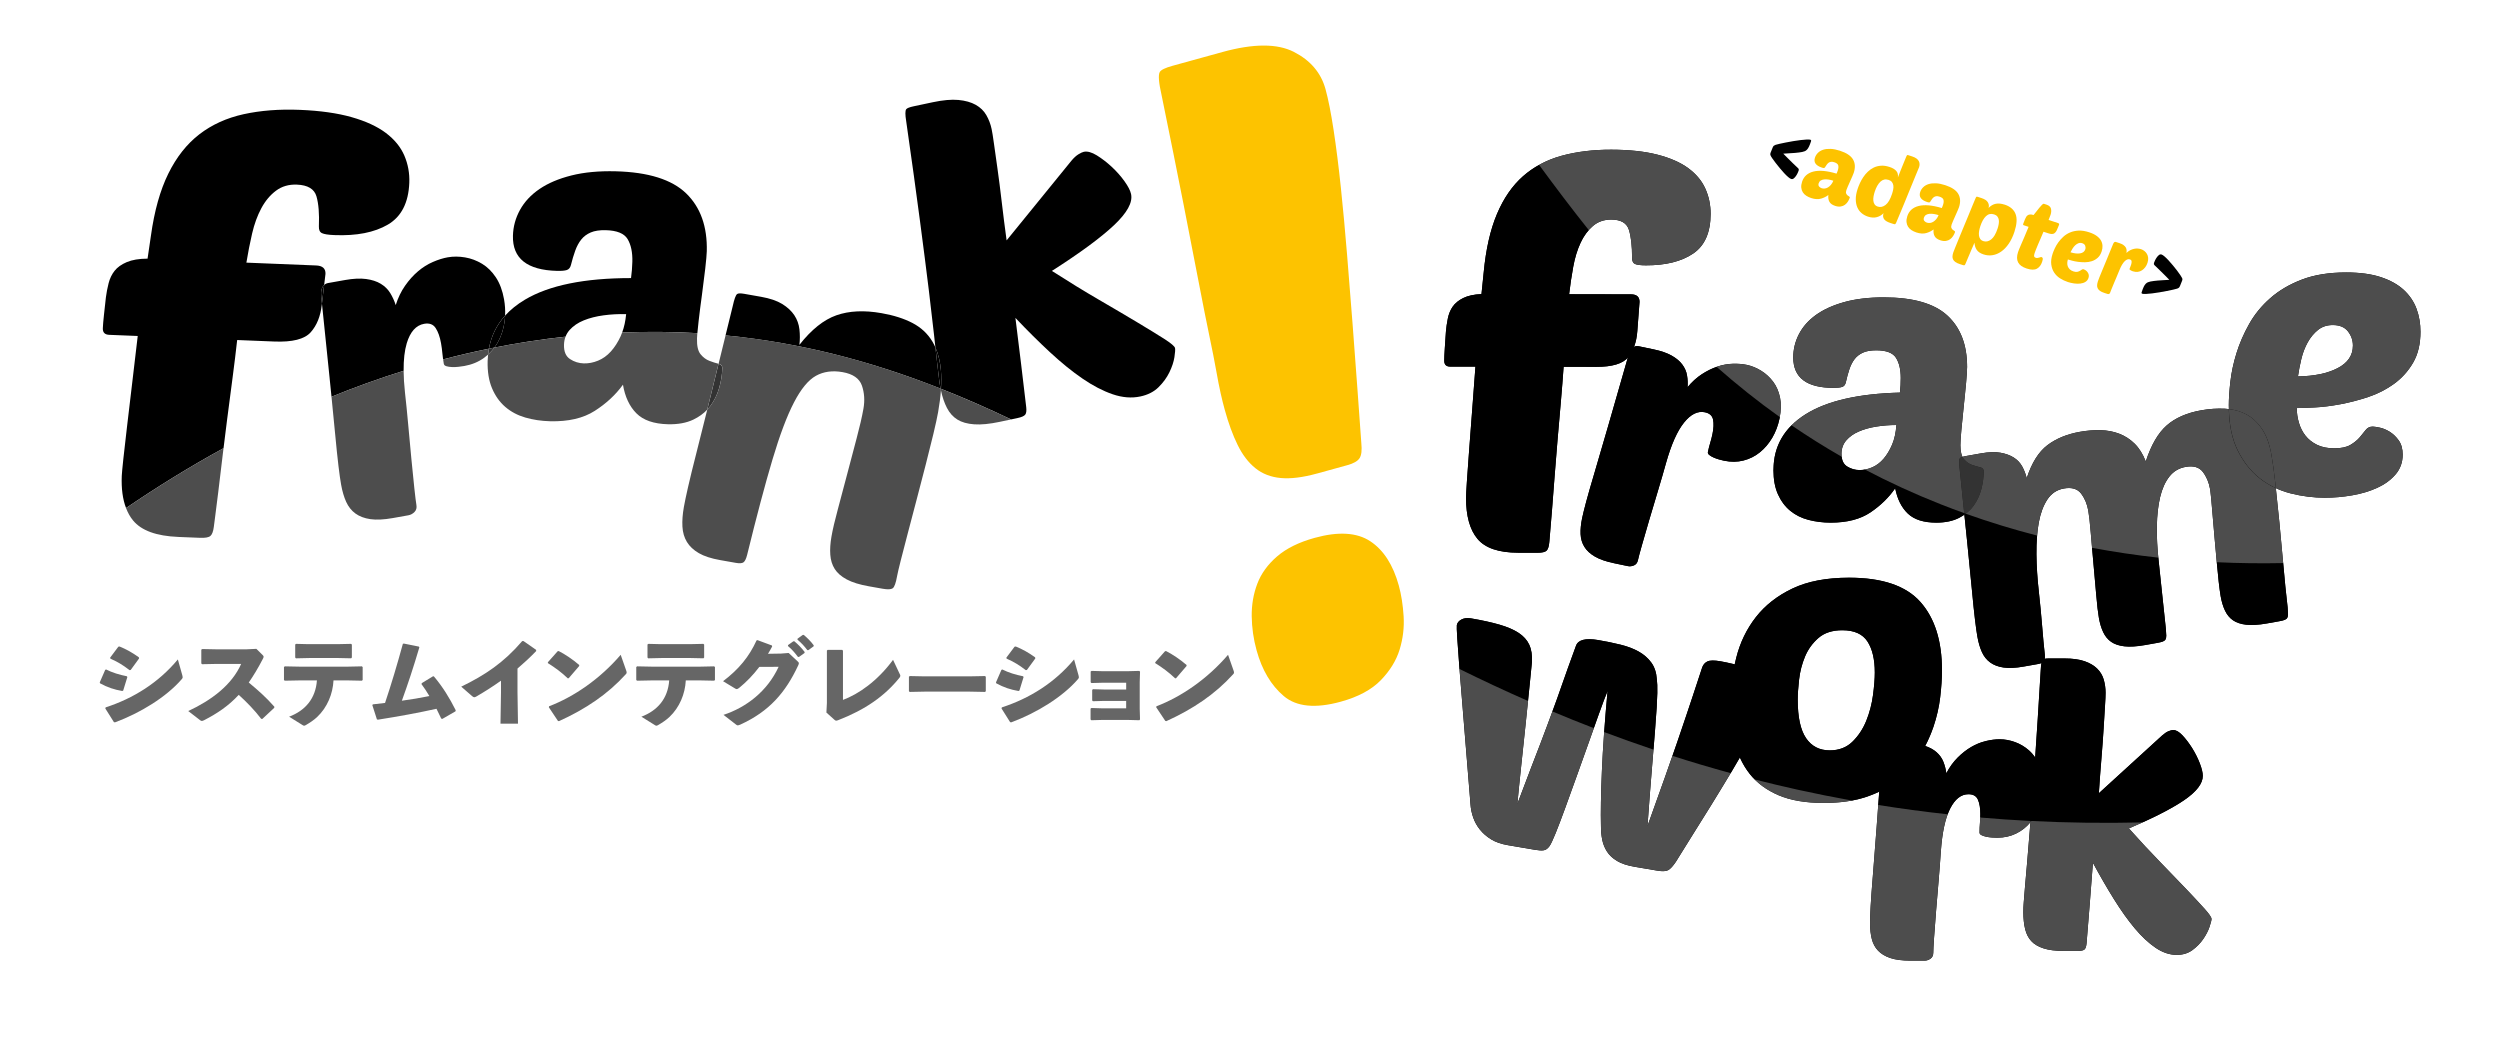 <?xml version="1.0" encoding="UTF-8"?><svg id="Laag_1" xmlns="http://www.w3.org/2000/svg" xmlns:xlink="http://www.w3.org/1999/xlink" viewBox="0 0 1309.6 543.2"><defs><style>.cls-1{fill:none;}.cls-1,.cls-2,.cls-3,.cls-4,.cls-5,.cls-6,.cls-7,.cls-8,.cls-9{stroke-width:0px;}.cls-10{filter:url(#drop-shadow-2);}.cls-3{filter:url(#drop-shadow-3);}.cls-3,.cls-4,.cls-8{fill:#fff;}.cls-4{filter:url(#drop-shadow-1);}.cls-5{fill:#4d4d4d;}.cls-6{fill:#666;}.cls-7{fill:#333;}.cls-9{fill:#fdc300;}</style><filter id="drop-shadow-1" filterUnits="userSpaceOnUse"><feOffset dx="-11" dy="11"/><feGaussianBlur result="blur" stdDeviation="0"/><feFlood flood-color="#fdc300" flood-opacity="1"/><feComposite in2="blur" operator="in"/><feComposite in="SourceGraphic"/></filter><filter id="drop-shadow-2" filterUnits="userSpaceOnUse"><feOffset dx="-11" dy="11"/><feGaussianBlur result="blur-2" stdDeviation="0"/><feFlood flood-color="#fdc300" flood-opacity="1"/><feComposite in2="blur-2" operator="in"/><feComposite in="SourceGraphic"/></filter><filter id="drop-shadow-3" filterUnits="userSpaceOnUse"><feOffset dx="-11" dy="11"/><feGaussianBlur result="blur-3" stdDeviation="0"/><feFlood flood-color="#fdc300" flood-opacity="1"/><feComposite in2="blur-3" operator="in"/><feComposite in="SourceGraphic"/></filter></defs><path class="cls-4" d="M1156.59,141.75c-.11-.34-.24-.68-.38-1.01-.49-1.14-1.12-2.25-2.12-3.74-.6-.89-1.32-1.89-2.17-3.01-.78-1.02-1.61-2.07-2.51-3.15-.92-1.11-1.84-2.16-2.74-3.14-1.11-1.2-2.16-2.23-3.21-3.14-2.01-1.73-4-2.9-6.09-3.58-2.04-.67-4.16-.84-6.23-.6-1.4-.93-2.9-1.66-4.48-2.18-1.47-.48-3.06-.8-4.72-.94-.62-.05-1.25-.07-1.88-.07-1.41-.89-2.98-1.61-4.76-2.19l-1.84-.6c-1.85-.6-3.72-.8-5.54-.65-.24-.19-.46-.39-.7-.58-2.18-1.61-4.7-2.88-7.72-3.86-3.57-1.17-7.05-1.68-10.31-1.52-.17,0-.34.04-.51.05-.09-.09-.16-.18-.25-.27-.07-.38-.14-.76-.23-1.13-1.32-5.49-5.35-9.72-11.08-11.59l-1.31-.43c-4.95-1.63-10.29-.31-14.28,3.53,0,0,0,0,0,0-1.89-1.31-4.02-2.38-6.37-3.15-2.47-.81-4.91-1.22-7.28-1.23-1.34-.83-2.92-1.59-4.78-2.2l-1.86-.61c-2.73-.89-5.1-.91-7.07-.57-2.64-2.36-6.01-4.22-10.09-5.56-1.56-.51-3.09-.89-4.59-1.17-.28-1.66-.78-3.27-1.55-4.8-1.15-2.27-2.82-4.26-4.98-5.91-1.74-1.32-3.81-2.39-6.16-3.16l-1.81-.59c-.96-.32-1.8-.52-2.76-.67-2.82-.41-5.64.06-8.15,1.33-2.26,1.14-3.82,2.71-4.9,4.2-1.33-.13-2.64-.14-3.92-.04-1.37.11-2.7.34-4,.66-2.86-3.49-6.97-6.14-12.31-7.89-2.93-.96-5.76-1.5-8.41-1.62-.28-.01-.55,0-.83,0-1.6-1.87-3.72-3.35-6.27-4.19-2.51-.82-4.88-.82-6.68-.73-1.23.06-2.55.18-4.07.36-1.45.17-2.98.39-4.52.66-1.48.25-2.89.51-4.22.77-1.35.27-2.56.52-3.64.77-1.42.32-2.43.58-3.26.85-.2.07-.41.14-.61.21-1.76.67-3.27,1.52-4.56,2.58-1.96,1.59-3.48,3.68-4.52,6.25l-1.13,2.81c-.1.25-.2.51-.28.77-.32.97-.55,1.97-.67,2.85-.32,2.26-.08,4.56.7,6.86.02.06.04.12.06.17.54,1.51,1.32,2.96,2.5,4.67.58.84,1.27,1.78,2.06,2.83.78,1.02,1.62,2.08,2.52,3.16.93,1.12,1.85,2.17,2.74,3.13,1.12,1.22,2.17,2.25,3.2,3.13,1.29,1.11,2.58,1.97,3.89,2.64.38.86.8,1.7,1.3,2.49,1.47,2.32,3.42,4.26,5.79,5.8,1.72,1.11,3.61,2,5.61,2.66,2.35.77,4.65,1.18,6.89,1.23,1.51,1.12,3.38,2.13,5.68,2.88,2.1.69,4.2,1.03,6.25,1.03.89,0,1.78-.07,2.65-.2.21.19.41.4.63.59,2.25,1.86,4.81,3.27,7.6,4.18h0c2.36.77,4.7,1.16,6.98,1.17.22.13.44.26.67.38,1.27.7,2.65,1.3,4.09,1.77l1.7.56c1.73.57,3.33.79,4.77.79.07,0,.14,0,.21-.01.45.35.9.69,1.38,1,1.71,1.11,3.6,2,5.62,2.66,2.34.77,4.64,1.18,6.88,1.23.91.68,1.97,1.3,3.16,1.87.26,1.44.7,2.85,1.33,4.16,1.17,2.44,2.92,4.54,5.21,6.24,1.71,1.27,3.68,2.26,6.04,3.03l1.68.55c1.71.56,3.3.79,4.74.79,2.6,0,4.72-.73,6.29-1.52,1.37-.71,3.08-1.89,4.58-3.81,2.03.22,4.08.17,6.14-.15.5-.08.98-.21,1.47-.32,2,2.52,5.18,5.17,10.24,6.82,2.7.88,5.12,1.23,7.26,1.23,1.31,0,2.51-.13,3.61-.35,1.13,1.07,2.35,2.04,3.7,2.89,2.17,1.37,4.49,2.46,6.9,3.25,1.74.57,3.59,1,5.48,1.28,1.33.2,2.65.29,3.94.29.75,0,1.47-.06,2.2-.12.48.44.98.87,1.52,1.27,1.71,1.27,3.69,2.26,6.05,3.03l1.7.56c1.45.48,2.95.71,4.47.71s2.95-.23,4.41-.68c1.77-.56,3.37-1.48,4.76-2.65,1.33,1.11,2.87,1.97,4.58,2.53,1.9.62,3.71.78,5.25.78.51,0,.98-.02,1.42-.04,1.22-.06,2.55-.18,4.07-.36,1.43-.17,2.95-.39,4.53-.66,1.48-.25,2.89-.51,4.22-.77,1.36-.27,2.57-.52,3.64-.76,1.41-.32,2.41-.58,3.25-.85.2-.07.41-.14.61-.21,1.74-.66,3.3-1.54,4.56-2.57,1.97-1.59,3.49-3.68,4.54-6.26l1.13-2.81c.1-.26.2-.52.29-.79.3-.92.53-1.88.68-2.95.29-2.19.06-4.43-.69-6.66Z"/><path class="cls-2" d="M124.24,178.12c-.67,6.01-1.46,12.51-2.38,19.52-.92,7.01-1.84,14.06-2.76,21.16-.92,7.11-1.79,14.06-2.59,20.86-.81,6.81-1.53,12.81-2.16,18.02-.64,5.21-1.18,9.51-1.63,12.91-.46,3.4-.69,5.2-.7,5.4-.31,2.4-.91,3.99-1.78,4.75-.88.77-2.7,1.1-5.45.99l-11.43-.46c-11.43-.46-19.32-3.35-23.66-8.65-4.35-5.31-6.31-13.08-5.9-23.32.05-1.21.33-4.21.84-9.02.51-4.81,1.17-10.56,1.97-17.27.8-6.7,1.69-14.16,2.65-22.37.97-8.21,1.94-16.41,2.9-24.62l-14.92-.6c-2.33-.09-3.45-1.24-3.36-3.45.06-1.61.26-3.96.6-7.07.34-3.1.67-6.16,1.01-9.16.31-2.4.78-4.84,1.41-7.34.63-2.49,1.67-4.66,3.13-6.51,1.45-1.85,3.58-3.37,6.39-4.57,2.8-1.19,6.43-1.8,10.89-1.82l1.76-12c1.8-13,4.83-23.84,9.11-32.52,4.27-8.68,9.69-15.55,16.26-20.61,6.57-5.06,14.29-8.57,23.17-10.53,8.88-1.95,18.72-2.71,29.51-2.28,10.58.43,19.6,1.7,27.04,3.81,7.44,2.11,13.43,4.87,17.96,8.27,4.52,3.4,7.76,7.36,9.7,11.86,1.93,4.51,2.81,9.27,2.6,14.29-.42,10.44-4.17,17.74-11.22,21.87-7.06,4.14-16.41,5.97-28.05,5.5-3.18-.13-5.34-.47-6.48-1.02-1.15-.55-1.68-1.73-1.61-3.53.27-6.63-.16-11.87-1.27-15.74-1.12-3.86-4.53-5.92-10.25-6.15-4.24-.17-7.88.89-10.94,3.18-3.06,2.29-5.62,5.36-7.69,9.19s-3.67,8.25-4.83,13.23c-1.16,4.98-2.16,10.07-3,15.27l36.52,1.48c3.38.14,5.02,1.61,4.91,4.42l-1.93,16.21c-.67,6.01-2.61,10.81-5.83,14.4-3.22,3.59-9.59,5.19-19.12,4.81l-19.37-.78Z"/><path class="cls-2" d="M243.24,191.71c-.91.16-1.94.31-3.09.43-1.15.13-2.28.17-3.38.13-1.1-.04-2.07-.18-2.89-.43-.83-.24-1.29-.67-1.4-1.28-.35-1.97-.6-3.8-.74-5.5-.15-1.69-.38-3.45-.7-5.27-.59-3.34-1.53-5.99-2.82-7.95-1.29-1.96-3.3-2.7-6.03-2.22-4.25.75-7.29,4.15-9.11,10.19-1.83,6.04-2.13,14.66-.92,25.87.56,4.91,1.12,10.48,1.68,16.72.56,6.24,1.12,12.24,1.67,18.02.56,5.77,1.07,10.88,1.55,15.34.48,4.46.84,7.36,1.08,8.73.27,1.52-.06,2.75-.99,3.7-.93.95-2,1.53-3.21,1.74l-8.19,1.46c-4.71.84-8.62,1.03-11.76.56-3.13-.46-5.74-1.45-7.8-2.96-2.07-1.51-3.68-3.53-4.83-6.07-1.15-2.53-2.04-5.54-2.66-9.04-.4-2.28-.86-5.52-1.38-9.73-.51-4.21-1.12-10.05-1.82-17.52-.7-7.47-1.64-16.92-2.81-28.38-1.18-11.45-2.64-25.63-4.38-42.54-.48-4.45.72-6.94,3.61-7.45l8.88-1.58c4.25-.75,7.89-.93,10.94-.53,3.04.4,5.62,1.23,7.72,2.5,2.1,1.27,3.76,2.89,4.97,4.87,1.21,1.98,2.17,4.08,2.88,6.3,1.2-3.81,2.83-7.19,4.89-10.14,2.06-2.95,4.31-5.46,6.76-7.54,2.45-2.08,5.05-3.71,7.81-4.91,2.76-1.19,5.36-2.01,7.78-2.44,2.88-.51,5.9-.5,9.05.04,3.15.54,6.12,1.65,8.93,3.34,2.8,1.7,5.22,4.08,7.26,7.16,2.03,3.08,3.46,6.9,4.26,11.45.73,4.1.81,8.07.24,11.93-.57,3.86-1.74,7.39-3.52,10.6-1.78,3.21-4.16,5.9-7.14,8.08-2.98,2.17-6.44,3.61-10.39,4.31Z"/><path class="cls-2" d="M255.45,189.07c.35-13.87,6.87-24.57,19.55-32.11,12.68-7.54,31.2-11.3,55.56-11.3.19-1.69.35-3.11.46-4.27.11-1.15.18-2.58.23-4.27.13-4.93-.7-8.88-2.47-11.86-1.77-2.97-5.59-4.54-11.44-4.69-3.24-.08-5.87.31-7.89,1.19-2.03.87-3.68,2.1-4.95,3.69-1.28,1.59-2.33,3.53-3.16,5.82-.83,2.29-1.59,4.82-2.27,7.57-.35,1.38-1.06,2.25-2.15,2.6-1.09.36-2.79.51-5.1.45-15.71-.4-23.42-6.53-23.12-18.4.12-4.77,1.35-9.29,3.7-13.55,2.34-4.25,5.75-7.91,10.22-10.95,4.47-3.04,10.04-5.41,16.72-7.09,6.67-1.68,14.4-2.41,23.18-2.18,17.1.44,29.41,4.3,36.93,11.58,7.52,7.28,11.12,17.4,10.79,30.34-.04,1.7-.32,4.73-.81,9.11-.5,4.38-1.08,8.99-1.74,13.83-.67,4.84-1.25,9.41-1.74,13.71-.5,4.31-.76,7.3-.81,9-.1,3.85.53,6.6,1.87,8.26,1.34,1.65,2.89,2.81,4.65,3.47,1.75.66,3.32,1.17,4.7,1.51,1.38.35,2.05,1.13,2.02,2.36-.09,3.39-.64,6.84-1.65,10.36-1.02,3.52-2.6,6.72-4.75,9.59-2.16,2.88-5.07,5.19-8.73,6.95-3.67,1.76-8.12,2.57-13.36,2.43-7.39-.19-12.9-2.1-16.5-5.74-3.61-3.64-5.95-8.63-7.02-14.98-3.84,5.3-8.77,9.87-14.8,13.73-6.04,3.85-13.83,5.66-23.38,5.42-4.62-.12-8.96-.77-13.01-1.95-4.06-1.18-7.55-3.04-10.49-5.59-2.94-2.54-5.25-5.8-6.92-9.77-1.67-3.97-2.44-8.73-2.29-14.28ZM327.99,164.56c-4.01-.1-7.94.11-11.81.62-3.87.52-7.32,1.4-10.36,2.63-3.04,1.23-5.51,2.91-7.41,5.01-1.9,2.11-2.89,4.71-2.97,7.79-.09,3.55.96,6.04,3.16,7.48,2.2,1.44,4.6,2.2,7.23,2.27,2.46.06,4.94-.41,7.44-1.43,2.49-1.01,4.73-2.61,6.71-4.8,1.98-2.18,3.71-4.88,5.18-8.08,1.47-3.2,2.41-7.03,2.84-11.49Z"/><path class="cls-2" d="M435.55,281.03c.65-3.66,1.76-8.41,3.33-14.23,1.57-5.82,3.21-11.97,4.9-18.46,1.69-6.49,3.35-12.76,4.97-18.84,1.62-6.07,2.8-11.19,3.53-15.35.76-4.33.5-8.37-.79-12.12-1.3-3.75-4.67-6.11-10.14-7.07-5.31-.94-9.96-.3-13.95,1.92-3.99,2.22-7.82,6.86-11.5,13.95-3.68,7.08-7.44,17.07-11.28,29.96-3.84,12.9-8.27,29.55-13.28,49.97-.51,1.97-1.12,3.24-1.84,3.8-.73.56-2.08.66-4.05.32l-8.2-1.45c-4.71-.83-8.44-2.05-11.21-3.65-2.77-1.6-4.85-3.56-6.24-5.87-1.39-2.31-2.17-4.98-2.34-8.01-.17-3.03.09-6.47.76-10.3.44-2.5,1.18-6.02,2.22-10.56,1.04-4.54,2.57-10.8,4.6-18.77,2.03-7.97,4.56-18.09,7.59-30.35,3.02-12.26,6.76-27.45,11.21-45.56.8-3.64,1.56-5.74,2.29-6.3.54-.42,1.8-.46,3.77-.11l8.88,1.57c4.55.8,8.21,2.05,10.96,3.74,2.75,1.69,4.87,3.65,6.36,5.89,1.48,2.24,2.37,4.72,2.68,7.43.3,2.72.29,5.42-.02,8.11,6.26-8,12.73-13.17,19.4-15.51,6.67-2.34,14.56-2.71,23.67-1.1,6.37,1.13,11.78,2.85,16.22,5.18,4.44,2.33,7.9,5.56,10.38,9.69,2.48,4.13,3.97,9.2,4.47,15.22.5,6.01,0,13.27-1.49,21.77-.47,2.67-1.3,6.47-2.48,11.41-1.19,4.94-2.53,10.34-4.03,16.17-1.5,5.84-3.08,11.91-4.74,18.23-1.67,6.32-3.21,12.19-4.63,17.61-1.43,5.42-2.66,10.18-3.7,14.29-1.04,4.11-1.68,6.83-1.91,8.17-.65,3.67-1.42,5.81-2.31,6.42-.89.62-2.63.7-5.21.24l-7.28-1.29c-4.86-.86-8.72-2.05-11.57-3.59-2.86-1.54-4.96-3.36-6.31-5.49-1.35-2.13-2.12-4.62-2.32-7.49s.01-6.05.63-9.55Z"/><path class="cls-2" d="M615.53,182.31c.16.76.05,2.35-.32,4.79-.38,2.44-1.24,5.07-2.61,7.88-1.37,2.81-3.26,5.42-5.69,7.83-2.43,2.41-5.61,4.03-9.53,4.86-4.61.98-9.46.59-14.56-1.16-5.1-1.75-10.36-4.49-15.79-8.22-5.43-3.73-11.09-8.31-16.97-13.76-5.89-5.44-11.93-11.44-18.14-18.01,1.01,8.14,2,16.12,2.95,23.95.95,7.83,1.85,15.44,2.71,22.82.21,1.84.04,3.14-.51,3.89-.56.75-1.94,1.36-4.16,1.83l-9.21,1.96c-5.29,1.12-9.75,1.56-13.37,1.3-3.62-.25-6.56-1.09-8.82-2.5-2.26-1.41-4.07-3.43-5.43-6.05-1.36-2.62-2.43-5.75-3.19-9.37-.38-1.81-.7-3.71-.95-5.71-.25-1.99-.59-4.84-1.01-8.53-.43-3.69-.97-8.54-1.62-14.54-.65-6-1.58-13.92-2.77-23.75-1.2-9.83-2.74-21.91-4.63-36.24-1.89-14.33-4.3-31.74-7.22-52.23-.54-3.35-.52-5.4.03-6.15.42-.56,1.73-1.08,3.95-1.55l9.98-2.12c5.29-1.12,9.75-1.52,13.39-1.19,3.64.33,6.67,1.18,9.1,2.56,2.43,1.37,4.29,3.19,5.57,5.43,1.28,2.25,2.19,4.66,2.74,7.22.32,1.51.73,4.06,1.23,7.66.5,3.6,1.11,7.96,1.84,13.08.73,5.12,1.47,10.91,2.22,17.37.75,6.46,1.6,13.21,2.57,20.25l33.94-41.72c1.28-1.53,2.51-2.66,3.69-3.38,1.18-.72,2.12-1.16,2.8-1.3,1.88-.4,4.15.22,6.82,1.86,2.66,1.64,5.28,3.65,7.83,6.02,2.55,2.37,4.79,4.89,6.69,7.56,1.91,2.67,3.05,4.91,3.43,6.71.93,4.37-2.06,9.81-8.97,16.32-6.91,6.51-17.75,14.49-32.5,23.92,8.67,5.56,16.87,10.59,24.61,15.09,7.73,4.5,14.51,8.49,20.34,11.98,5.82,3.49,10.49,6.36,14,8.6,3.51,2.25,5.36,3.82,5.55,4.73Z"/><g class="cls-10"><path class="cls-8" d="M1283.66,199.57c4.23-7.32,6.38-15.95,6.38-25.65,0-6.51-1.09-12.76-3.25-18.6-2.41-6.51-6.27-12.27-11.49-17.14-5.03-4.68-11.4-8.33-18.94-10.84-6.98-2.33-14.91-3.46-24.22-3.46-11.26,0-21.35,1.68-29.97,4.98-8.57,3.28-16.07,7.72-22.31,13.2-6.16,5.41-11.24,11.65-15.1,18.53-3.48,6.19-6.24,12.55-8.2,18.87-1.78,5.73-3.02,11.42-3.74,16.93-10.99,1.97-20.16,6.13-27.24,12.36-.8.7-1.58,1.44-2.34,2.21-1.05-.51-2.13-.97-3.23-1.39-5.03-1.92-10.45-2.95-16.15-3.08-4.76-.1-9.63.28-14.51,1.15-9.76,1.73-18.24,5.3-25.22,10.6-.92.7-1.82,1.44-2.68,2.23-2.2-.81-4.55-1.44-7.02-1.88-1.32-.23-2.67-.4-4.06-.49.11-1.01.22-2.03.33-3.06.49-4.4.92-8.73,1.29-12.88.41-4.67.59-7.7.59-9.82,0-21.26-8.96-33.97-16.49-40.89-10.64-9.78-25.74-14.53-46.18-14.53-9.55,0-18.23,1.07-25.81,3.18-8.05,2.25-15.05,5.48-20.79,9.61-6.36,4.58-11.3,10.21-14.67,16.72-1.21,2.34-2.2,4.75-2.99,7.21-1.19-.36-2.38-.68-3.59-.93-3.59-.75-7.52-1.09-11.67-.98-4.56.12-9.15.93-13.64,2.43-.58.19-1.15.4-1.73.61-2.05-1.82-4.36-3.47-6.93-4.91-2.33-1.31-4.9-2.41-7.7-3.35l.52-6.8c.04-.47.05-.93.05-1.4,0-.55-.02-1.09-.05-1.62,7.49-1.49,14.1-4.16,19.74-7.96,7.99-5.39,17.53-16.1,17.56-36.53.01-7.39-1.49-14.48-4.48-21.11-3.23-7.13-8.31-13.26-15.1-18.23-6.07-4.42-13.69-7.83-22.67-10.12-8.27-2.11-17.67-3.15-28.74-3.17h-.26c-11.13,0-21.52,1.3-30.87,3.87-10.56,2.91-19.86,7.86-27.66,14.72-7.78,6.85-14.05,15.83-18.64,26.69-4.09,9.67-6.77,20.92-8.16,34.19-.17.08-.34.16-.5.25-5.36,2.67-9.62,6.29-12.67,10.73-2.69,3.9-4.54,8.35-5.52,13.2-.62,3.07-1.06,6.13-1.31,9.07,0,.09-.01.19-.02.28-.2,2.84-.39,5.73-.58,8.63-.22,3.32-.33,5.89-.34,7.85-.02,10.08,6.05,18.18,14.93,21.03l-.28,3.8c-.5,6.64-.96,12.75-1.39,18.33l-.2,2.61c-.49,6.38-.88,11.85-1.17,16.43-.41,6.47-.47,8.45-.48,9.63-.02,14.14,3.5,25.51,10.46,33.8,4.26,5.07,9.81,8.77,16.58,11.09-.79-.14-1.56-.29-2.37-.43-6.06-1.04-11.97-.13-17.11,2.62-2.43,1.3-4.56,2.96-6.35,4.88-.57-4.62-1.39-8.98-2.49-12.98-4.26-15.44-11.96-26.91-22.89-34.09-4.66-3.06-9.84-5.12-15.51-6.19,6.95-2.25,12.15-5.98,15.44-11.07,3.43-5.27,4.71-11.77,3.93-19.86l-2-27.79c-.79-10.93-1.64-22.4-2.57-34.41-.92-12-1.89-24.16-2.9-36.47-1.01-12.3-2.11-24.25-3.29-35.51-1.17-11.23-2.49-21.68-3.91-31.06-1.5-9.84-3.04-17.57-4.72-23.65-3.77-13.66-12.85-24.5-26.26-31.36-13.2-6.72-29.9-7.16-51.07-1.31l-26.13,7.21c-6.21,1.71-13.89,4.65-18.17,12.21-4.07,7.16-3.39,15.38-1.09,25.51,1.21,5.94,2.38,11.66,3.5,17.17-1.83-1.4-3.69-2.69-5.59-3.86-6.94-4.26-13.91-5.7-20.7-4.25-2.87.61-5.66,1.78-8.76,3.68-2.98,1.82-5.72,4.25-8.36,7.41-.05.06-.1.13-.16.19l-6.05,7.43c-.37-2.6-.69-4.95-.98-7.03-.57-4.15-1.04-7.02-1.46-9-.95-4.46-2.57-8.73-4.81-12.67-3-5.26-7.28-9.49-12.72-12.56-4.77-2.7-10.4-4.36-16.75-4.94-5.6-.5-11.83,0-19.03,1.53l-9.99,2.12c-2.83.6-10.35,2.2-15.25,8.81-4.89,6.59-4.56,13.94-3.56,20.29,2.91,20.42,5.33,37.87,7.17,51.88,1.36,10.37,2.55,19.59,3.55,27.56-.5-.1-.99-.2-1.49-.29-12.31-2.17-23.5-1.54-33.26,1.89-1.51.53-3.01,1.15-4.49,1.84-2.24-2.24-4.82-4.26-7.72-6.04-4.85-2.97-10.6-5.01-17.57-6.24l-8.88-1.57c-.88-.15-2.33-.41-4.13-.5.07-.98.11-1.85.13-2.59.47-18.4-5.1-33.36-16.57-44.47-11.18-10.82-27.42-16.35-49.65-16.92-10.47-.27-19.99.66-28.3,2.75-8.8,2.22-16.46,5.52-22.78,9.81-6.94,4.73-12.38,10.62-16.16,17.48-2.8,5.08-4.63,10.47-5.49,16.07-1.15-.29-2.32-.55-3.5-.75-5.29-.9-10.52-.9-15.54-.01-.81.14-1.64.33-2.46.52,2.53-5.34,4.29-11.93,4.62-20.07.32-7.84-1.07-15.43-4.14-22.57-3.25-7.55-8.54-14.12-15.74-19.53-6.38-4.79-14.51-8.61-24.17-11.35-8.97-2.54-19.26-4.02-31.45-4.51-12.37-.5-23.92.41-34.37,2.71-11.59,2.55-21.91,7.27-30.68,14.04-8.85,6.83-16.15,16-21.69,27.25-4.98,10.11-8.56,22.48-10.65,36.66-.51.19-1.02.4-1.52.61-5.77,2.46-10.44,5.93-13.87,10.3-3.1,3.95-5.33,8.52-6.6,13.57-.82,3.24-1.44,6.47-1.84,9.6-.01.1-.02.2-.03.3-.34,3.03-.68,6.1-1.01,9.21-.39,3.55-.62,6.28-.7,8.36-.44,10.8,6.2,19.63,16.07,22.35l-.57,4.88c-.83,7.03-1.6,13.51-2.3,19.43l-.35,2.9c-.79,6.62-1.46,12.51-2,17.51-.73,6.9-.88,9.01-.93,10.26-.6,14.99,2.82,27.14,10.18,36.11,7.91,9.66,20.56,14.91,37.59,15.59l11.44.46c.5.02,1.16.05,1.97.05,3.89,0,10.92-.63,16.74-5.71,4.46-3.9,7.19-9.49,8.12-16.61.03-.22.05-.44.07-.66.08-.65.28-2.2.61-4.66.46-3.46,1.01-7.83,1.66-13.14.63-5.22,1.36-11.24,2.17-18.09.77-6.51,1.63-13.45,2.57-20.64.92-7.09,1.84-14.14,2.76-21.13.1-.77.2-1.54.3-2.31l1.86.07c3.83.15,7.38.05,10.67-.31.09.88.18,1.77.27,2.62,1.15,11.23,2.09,20.73,2.79,28.21.71,7.56,1.34,13.63,1.88,18.05.56,4.61,1.06,8.13,1.53,10.75.9,5.05,2.27,9.62,4.08,13.59,2.52,5.53,6.19,10.08,10.9,13.52,4.58,3.35,10.05,5.51,16.24,6.42,2.04.3,4.17.45,6.42.45,3.5,0,7.29-.37,11.43-1.1l8.19-1.46c5.12-.91,9.78-3.39,13.46-7.16,5.23-5.34,7.45-12.74,6.11-20.3-.03-.15-.27-1.61-.9-7.44-.47-4.39-.98-9.43-1.53-15.12-.55-5.73-1.11-11.69-1.66-17.9-.31-3.47-.63-6.78-.94-9.89,1.39.24,2.82.38,4.29.43,1.45.05,2.9,0,4.35-.1,2.8,6.49,6.77,11.99,11.81,16.34,5.01,4.33,10.93,7.51,17.61,9.45,5.61,1.63,11.61,2.54,17.84,2.7,13.24.34,24.61-2.43,33.83-8.23,5.94,5.27,13.59,8.42,22.79,9.44-.96,3.88-1.76,7.21-2.38,9.94-1.12,4.9-1.91,8.66-2.4,11.49-.93,5.25-1.27,10.18-1.02,14.65.34,6.15,2.04,11.8,5.04,16.77,3.06,5.07,7.43,9.28,12.96,12.48,4.75,2.76,10.45,4.7,17.45,5.94l8.2,1.45c7.44,1.31,13.82-.03,18.93-3.97,4.22-3.25,7.04-7.86,8.65-14.12.02-.07.03-.13.05-.2,4.92-20.05,9.31-36.56,13.04-49.07,2.63-8.84,5.19-16.12,7.62-21.74-.01.05-.02.09-.04.14-1.63,6.11-3.3,12.42-4.99,18.94-1.68,6.43-3.3,12.54-4.86,18.3-1.74,6.41-2.95,11.61-3.7,15.89h0c-.88,5-1.18,9.76-.87,14.16.42,6.05,2.17,11.55,5.2,16.33,3.11,4.92,7.61,8.99,13.38,12.08,4.69,2.52,10.33,4.34,17.26,5.56l7.29,1.29c1.18.21,3.35.59,6.04.59,3.82,0,8.7-.77,13.27-3.92,6.92-4.79,9.04-12.16,10.2-18.73.03-.14.29-1.55,1.62-6.82,1.02-4.06,2.24-8.76,3.65-14.11l4.63-17.61c1.67-6.35,3.26-12.47,4.77-18.33.65-2.51,1.27-4.99,1.88-7.43,1.24.19,2.51.35,3.81.44,1.13.08,2.28.12,3.46.12,4.55,0,9.55-.59,15.2-1.79l9.21-1.96c2.56-.54,10.36-2.2,15.47-9.1,2.97-4.01,4.42-8.8,4.33-14.3,6.69,4.56,13.42,8.01,20,10.27,8.37,2.88,16.68,3.48,24.68,1.78,7.24-1.54,13.4-4.71,18.36-9.41.08.29.15.6.23.89,2.27,8.22,4.96,15.53,8,21.69,3.76,7.67,8.63,13.95,14.47,18.64,6.42,5.17,14.04,8.25,22.68,9.18-4.44,2.26-8.4,4.88-11.85,7.86-7.27,6.27-12.56,13.65-15.69,21.91-2.87,7.53-4.28,15.61-4.18,23.99.09,7.61,1.18,15.25,3.24,22.72,3.87,14.04,10.69,25.27,20.25,33.38,7.57,6.42,16.9,9.65,27.87,9.64,5.97,0,12.43-.95,19.36-2.86,12.41-3.42,22.35-8.93,29.55-16.36,5.11-5.28,9.09-11.03,11.88-17.16.09,1.1.17,2.24.27,3.45,1.22,15.59,3.1,38.71,5.59,68.7.27,4.04,1.08,8.03,2.41,11.86,1.5,4.35,3.74,8.41,6.67,12.07,2.91,3.63,6.51,6.78,10.68,9.36,4.42,2.74,9.68,4.64,15.62,5.65l14.28,2.43c3.98.68,7.44.77,10.52.29,5.42-.82,10.38-3.65,14.17-8.06.06.1.12.2.19.29,2.81,4.35,6.67,8.02,11.45,10.88,4.36,2.62,9.51,4.4,15.72,5.46l12.04,2.05c2.11.36,4.12.54,6.04.54,4.46,0,8.42-.98,11.98-2.96,3.94-2.18,7.3-5.5,10.59-10.44.13-.2.26-.4.39-.61,2.29-3.75,5.05-8.17,8.27-13.28,3.28-5.22,6.72-10.72,10.32-16.53.57-.92,1.13-1.85,1.7-2.77,3.03,2,6.3,3.76,9.82,5.27,8.75,3.75,18.95,5.57,31.19,5.57,2.8,0,5.52-.1,8.17-.3-.53,7.07-1.01,13.12-1.42,18.14-.56,6.8-.96,12.27-1.18,16.27-.23,4.19-.34,7.41-.34,9.83,0,4.76.52,9.18,1.53,13.11,1.44,5.61,4.13,10.49,7.99,14.51,3.74,3.91,8.49,6.84,14.12,8.71,4.68,1.56,10.07,2.32,16.47,2.32h7.45c5.07,0,9.96-1.58,14.14-4.57,5.98-4.27,9.41-11.03,9.41-18.56,0-.13.01-1.47.37-6.57.27-3.94.61-8.46,1.02-13.56.41-5.14.85-10.47,1.34-16.03.19-2.21.37-4.35.53-6.41.5.13,1,.25,1.51.36,1.87.4,3.81.67,5.69.79.05,0,.1,0,.15,0-.19,2.18-.35,4.1-.49,5.75-.29,3.38-.5,5.99-.63,7.77-.18,2.26-.27,4.5-.27,6.65,0,4.81.5,9.29,1.47,13.28,1.38,5.7,3.97,10.64,7.65,14.65,3.76,4.1,8.66,7.16,14.53,9.06,4.71,1.54,10.09,2.28,16.45,2.28h7.45c7,0,12.71-2.15,16.94-6.38,1.71-1.71,3.1-3.68,4.16-5.9,2.91,2.83,5.89,5.29,8.91,7.34,6.85,4.65,14.16,7.01,21.75,7.01,7.15,0,13.84-2.11,19.35-6.12,4.01-2.91,7.43-6.41,10.17-10.39,2.51-3.65,4.42-7.41,5.68-11.17,1.43-4.29,2.01-7.22,2.01-10.14,0-8.49-5.43-14.56-8.37-17.85-2.55-2.84-5.84-6.39-9.79-10.55-3.62-3.81-7.85-8.21-12.61-13.1,3.13-1.76,5.91-3.48,8.37-5.17,11.85-8.15,17.85-17.66,17.85-28.27,0-4.04-.92-8.4-2.82-13.34-1.45-3.76-3.3-7.48-5.53-11.08-2.21-3.55-4.65-6.78-7.29-9.62-6.88-7.4-14.06-8.96-18.87-8.96-3.02,0-6.11.65-9.43,1.98-2.5,1-4.89,2.4-7.25,4.26.18-2.97.26-5.13.26-6.71,0-1.88-.13-3.75-.37-5.6,1.72-.18,3.49-.41,5.36-.74l6.52-1.16c2.53-.45,4.58-1,6.37-1.7,4.74-1.84,8.53-5.07,11.04-9.43,1.45-2.57,2.36-5.39,2.7-8.46,1.56,1.73,3.29,3.26,5.21,4.59,4.36,3.06,9.62,4.96,15.64,5.66,4.75.55,10.09.28,16.33-.82l6.53-1.16c2.53-.45,4.58-1,6.37-1.7,4.76-1.85,8.57-5.1,11.02-9.4,1.95-3.42,2.91-7.3,2.87-11.61-.02-1.31-.11-2.9-.27-4.87-.02-.21-.04-.42-.06-.63-.8-6.84-1.53-14.04-2.16-21.42-.44-5.06-.89-10.04-1.35-14.91,1.44.07,2.89.14,4.33.14,5.6,0,11.42-.51,17.29-1.51,6.42-1.1,12.42-2.91,17.81-5.37,6.44-2.93,11.88-6.96,16.17-11.96,5.42-6.33,8.29-14.18,8.29-22.71,0-7.04-1.88-13.26-5.62-18.5-1.32-1.85-2.78-3.54-4.35-5.07,5.18-4.21,9.51-9.29,12.91-15.16ZM608.85,152.83c-5.72-3.42-12.43-7.38-19.97-11.77,4.18-3.23,7.76-6.26,10.79-9.11,1.83-1.72,3.47-3.44,4.96-5.17,1.67,8.54,3.16,16.24,4.47,23.08.23,1.2.46,2.37.68,3.53-.31-.19-.61-.37-.93-.56ZM134.04,277.83c.03-.31.05-.62.06-.93,0,.14-.01.45-.06.93ZM1015.4,292.84c.11,1.06.21,2.09.31,3.11-1.71-1.27-3.52-2.44-5.42-3.51,1.64.22,3.36.34,5.11.4ZM992.12,285.22c.37.28.77.53,1.15.8-.61-.14-1.21-.29-1.83-.41.22-.13.46-.25.68-.39ZM964.42,358.22c.28-2.45.86-4.69,1.76-6.86,0,0,0-.02.01-.03.01.34.02.71.02,1.1,0,1.6-.13,4.52-.77,9.31-.32,2.39-.85,4.71-1.59,6.92-.02-.61-.03-1.25-.03-1.95,0-1.5.1-4.19.6-8.5ZM1038.32,367.63c.11-.88.19-1.73.28-2.59,3.18,1.64,6.69,2.79,10.5,3.42-3.22.11-6.6.57-10.09,1.39-.35.08-.7.2-1.05.29.12-.84.27-1.68.37-2.52ZM798.33,308.66l10.13.02h.08c6.07,0,11.17-1.45,15.23-4.26,1.59,1.33,3.33,2.55,5.21,3.65,4.26,2.49,9.38,4.34,15.64,5.66l7.29,1.53c1.64.35,3.3.52,4.96.52,3.35,0,6.68-.7,9.82-2.08,6.73-2.95,11.47-8.86,13.02-16.24.03-.13.31-1.42,1.71-6.34,1.07-3.8,2.34-8.15,3.78-13.06,1.46-4.94,2.99-10.07,4.6-15.41.64-2.13,1.25-4.18,1.83-6.16.46.23.93.45,1.41.66,1.75.78,3.58,1.44,5.41,1.95,1.39.39,2.72.72,3.98.99,4.25.89,8.45,1.13,12.58.74.59,2.12,1.31,4.17,2.18,6.1,2.79,6.2,6.73,11.41,11.69,15.47,3.27,2.68,6.92,4.84,10.9,6.48-2.05.75-4.05,1.54-5.95,2.45-10.58,5.06-19.31,11.95-25.94,20.48-3.7,4.75-6.77,9.92-9.23,15.43-3,.17-6.2.79-9.33,2.28-2.64,1.26-5,2.97-6.99,5.04-3.13-3.87-6.99-7.11-11.5-9.65-4.15-2.33-8.92-4.17-14.21-5.49-4.08-1.01-8.5-1.92-13.13-2.71-13.58-2.32-21.76,1.47-26.61,6.04-2.18-2.61-4.79-4.93-7.82-6.92-4.21-2.78-9.2-4.97-15.25-6.73-1-.29-2.06-.57-3.14-.84,2.44.26,4.98.41,7.63.42Z"/></g><path class="cls-2" d="M819.08,192.14c-.39,5.63-.87,11.73-1.44,18.3-.57,6.57-1.15,13.19-1.73,19.85-.58,6.67-1.11,13.19-1.58,19.57-.48,6.38-.92,12.02-1.3,16.89-.39,4.88-.72,8.92-1.01,12.11-.29,3.19-.43,4.88-.43,5.07-.19,2.25-.67,3.76-1.42,4.5-.75.75-2.35,1.12-4.79,1.12l-10.14-.02c-10.14-.02-17.22-2.42-21.25-7.22-4.03-4.8-6.03-11.98-6.02-21.55,0-1.13.15-3.94.44-8.45.29-4.51.67-9.9,1.16-16.19.48-6.29,1.01-13.28,1.59-20.98.58-7.7,1.15-15.39,1.73-23.09l-13.23-.02c-2.07,0-3.1-1.03-3.09-3.1,0-1.5.1-3.7.29-6.62.19-2.91.38-5.77.58-8.59.19-2.25.52-4.55,1-6.9.47-2.34,1.32-4.41,2.55-6.19,1.22-1.78,3.06-3.28,5.5-4.5,2.44-1.21,5.64-1.91,9.58-2.09l1.15-11.26c1.15-12.2,3.46-22.43,6.96-30.68,3.49-8.25,8.05-14.86,13.69-19.83,5.64-4.96,12.36-8.52,20.15-10.67,7.79-2.14,16.48-3.21,26.05-3.19,9.39.02,17.41.88,24.07,2.58,6.66,1.7,12.05,4.06,16.18,7.07,4.12,3.01,7.12,6.59,8.99,10.72,1.87,4.14,2.8,8.55,2.79,13.24-.02,9.76-3.08,16.71-9.19,20.82-6.11,4.12-14.33,6.17-24.65,6.15-2.82,0-4.74-.24-5.77-.71-1.03-.47-1.55-1.55-1.54-3.24.01-6.2-.54-11.08-1.66-14.65-1.12-3.57-4.21-5.36-9.28-5.37-3.76,0-6.95,1.11-9.58,3.36-2.64,2.25-4.8,5.2-6.49,8.86-1.7,3.66-2.97,7.84-3.82,12.52-.85,4.69-1.57,9.48-2.14,14.36l32.38.06c3,0,4.5,1.32,4.5,3.95l-1.15,15.2c-.39,5.63-1.95,10.18-4.67,13.65-2.73,3.47-8.32,5.19-16.77,5.18l-17.18-.03Z"/><path class="cls-2" d="M903.22,241.35c-.81-.17-1.72-.39-2.71-.68-1-.28-1.95-.62-2.85-1.02-.9-.4-1.66-.84-2.26-1.32-.61-.48-.85-.99-.74-1.53.37-1.75.78-3.36,1.22-4.82.45-1.46.84-3,1.18-4.62.62-2.97.73-5.49.32-7.55-.41-2.06-1.84-3.35-4.27-3.86-3.78-.79-7.44,1.01-10.97,5.42-3.54,4.41-6.68,11.47-9.42,21.19-1.18,4.27-2.58,9.08-4.2,14.45-1.62,5.37-3.17,10.55-4.64,15.53-1.47,4.98-2.75,9.4-3.84,13.26-1.09,3.86-1.77,6.4-2.02,7.61-.28,1.35-.97,2.26-2.06,2.74-1.09.48-2.17.6-3.25.38l-7.29-1.53c-4.19-.88-7.51-2.03-9.96-3.47-2.45-1.43-4.28-3.12-5.49-5.07-1.21-1.95-1.88-4.17-1.99-6.66-.11-2.49.16-5.29.81-8.4.43-2.03,1.13-4.87,2.11-8.55.98-3.67,2.43-8.72,4.35-15.16,1.91-6.44,4.3-14.61,7.16-24.52,2.85-9.91,6.38-22.17,10.58-36.81,1.09-3.86,2.92-5.52,5.49-4.98l7.9,1.66c3.78.79,6.87,1.87,9.27,3.21,2.39,1.35,4.26,2.9,5.58,4.66s2.16,3.66,2.5,5.71c.34,2.05.44,4.11.29,6.19,2.27-2.77,4.76-5.03,7.46-6.79s5.41-3.09,8.14-4c2.73-.91,5.44-1.4,8.13-1.47,2.69-.07,5.12.12,7.28.58,2.56.54,5.07,1.56,7.5,3.06,2.43,1.5,4.53,3.42,6.3,5.76,1.76,2.35,2.97,5.14,3.63,8.38.66,3.24.56,6.89-.29,10.94-.77,3.65-2.03,6.98-3.79,9.99-1.76,3.01-3.92,5.56-6.47,7.63-2.55,2.08-5.43,3.51-8.63,4.32-3.2.81-6.56.84-10.07.11Z"/><path class="cls-2" d="M929.02,246.24c0-12.42,5.59-22.15,16.77-29.19,11.18-7.04,27.67-10.83,49.48-11.39.14-1.52.24-2.79.31-3.83.07-1.04.1-2.31.1-3.83,0-4.42-.83-7.94-2.48-10.56-1.66-2.62-5.11-3.93-10.35-3.93-2.9,0-5.25.41-7.04,1.24-1.8.83-3.24,1.97-4.35,3.42-1.11,1.45-2,3.21-2.69,5.28-.69,2.07-1.31,4.35-1.86,6.83-.28,1.24-.9,2.04-1.86,2.38-.97.35-2.49.52-4.56.52-14.08,0-21.12-5.31-21.12-15.94,0-4.28,1-8.35,3-12.21,2-3.86,4.97-7.21,8.9-10.04,3.93-2.83,8.87-5.07,14.8-6.73,5.93-1.66,12.84-2.48,20.7-2.48,15.32,0,26.43,3.18,33.33,9.52,6.9,6.35,10.35,15.32,10.35,26.91,0,1.52-.17,4.24-.52,8.18-.35,3.93-.76,8.07-1.24,12.42-.49,4.35-.9,8.46-1.24,12.32-.35,3.87-.52,6.56-.52,8.07,0,3.45.62,5.9,1.86,7.35,1.24,1.45,2.66,2.45,4.24,3,1.59.55,3,.97,4.24,1.24,1.24.28,1.86.97,1.86,2.07,0,3.04-.41,6.14-1.24,9.32-.83,3.18-2.17,6.07-4.04,8.69-1.86,2.62-4.42,4.76-7.66,6.42-3.24,1.66-7.21,2.48-11.9,2.48-6.62,0-11.59-1.59-14.91-4.76-3.31-3.17-5.52-7.59-6.62-13.25-3.31,4.83-7.63,9.04-12.94,12.63-5.31,3.59-12.25,5.38-20.81,5.38-4.14,0-8.04-.49-11.7-1.45-3.66-.96-6.83-2.55-9.52-4.76-2.69-2.21-4.83-5.07-6.42-8.59-1.59-3.52-2.38-7.76-2.38-12.73ZM993.41,222.64c-3.59,0-7.11.28-10.56.83-3.45.55-6.52,1.42-9.21,2.59-2.69,1.17-4.87,2.73-6.52,4.66-1.66,1.93-2.48,4.28-2.48,7.04,0,3.18,1,5.38,3,6.62,2,1.24,4.17,1.86,6.52,1.86,2.21,0,4.42-.48,6.63-1.45,2.21-.96,4.17-2.45,5.9-4.45,1.72-2,3.21-4.45,4.45-7.35,1.24-2.9,2-6.35,2.28-10.35Z"/><path class="cls-9" d="M688.68,281.75c12.4-3.42,22.09-2.84,29.08,1.75,6.98,4.59,11.99,12.34,15,23.26,1.3,4.73,2.13,10.06,2.51,15.99.37,5.94-.33,11.77-2.08,17.49-1.76,5.73-5.04,11.09-9.86,16.07-4.82,4.98-11.81,8.74-20.96,11.26-13.28,3.67-23.25,2.68-29.89-2.95-6.64-5.63-11.38-13.61-14.23-23.95-1.63-5.9-2.48-11.86-2.55-17.88-.07-6.01.9-11.69,2.93-17.01,2.02-5.33,5.47-10.09,10.35-14.3,4.87-4.2,11.44-7.45,19.71-9.73ZM689.86,248.06c-7.38,2.04-13.68,2.82-18.89,2.35-5.22-.47-9.66-2.18-13.33-5.14-3.68-2.95-6.79-7.02-9.32-12.2-2.54-5.17-4.79-11.31-6.74-18.39-.73-2.66-1.46-5.55-2.16-8.7-.71-3.14-1.49-7.13-2.35-11.98-.86-4.84-2.05-10.87-3.56-18.08-1.51-7.21-3.35-16.47-5.52-27.78-2.17-11.32-4.82-24.96-7.96-40.93-3.14-15.97-6.99-35.08-11.54-57.34-1.5-6.57-1.82-10.62-.96-12.13.64-1.13,2.88-2.22,6.72-3.28l26.13-7.21c16.23-4.48,28.7-4.5,37.39-.07,8.69,4.44,14.22,10.93,16.58,19.49,1.47,5.31,2.88,12.47,4.25,21.46,1.37,9,2.64,19.05,3.8,30.17,1.16,11.12,2.25,22.81,3.25,35.09,1,12.28,1.97,24.4,2.89,36.38.92,11.98,1.77,23.42,2.56,34.32.78,10.91,1.46,20.25,2.02,28.04.38,3.71.08,6.34-.92,7.88-1,1.55-3.13,2.77-6.38,3.66l-15.94,4.4Z"/><path class="cls-2" d="M1068.02,309.92c.7,6.33,1.28,12.36,1.74,18.09.45,5.74.92,10.74,1.4,15,.15,1.65,0,2.8-.44,3.44-.45.64-1.56,1.12-3.32,1.43l-7.34,1.3c-4.21.75-7.72.92-10.53.5-2.81-.41-5.14-1.3-6.99-2.65-1.85-1.35-3.3-3.16-4.33-5.43-1.03-2.27-1.83-4.97-2.38-8.09-.36-2.04-.77-4.94-1.23-8.72-.46-3.77-1-9-1.63-15.69-.63-6.69-1.46-15.16-2.51-25.42-1.05-10.25-2.36-22.95-3.92-38.1-.4-3.01-.37-4.84.08-5.48.34-.48,1.39-.88,3.15-1.19l7.95-1.41c4.08-.72,7.49-.84,10.24-.34,2.75.5,5.07,1.34,6.97,2.55,1.9,1.21,3.36,2.77,4.41,4.69,1.04,1.92,1.82,3.95,2.34,6.1,2.64-8.04,6.24-13.79,10.81-17.27,4.57-3.47,10.25-5.81,17.05-7.02,3.67-.65,7.26-.94,10.78-.86,3.52.08,6.78.69,9.79,1.84,3.01,1.15,5.7,2.88,8.07,5.19,2.37,2.31,4.33,5.44,5.87,9.37,2.81-8.63,6.46-14.92,10.95-18.87,4.48-3.95,10.53-6.6,18.14-7.95,4.21-.75,8.33-1.02,12.36-.83,4.03.2,7.66,1.13,10.9,2.8,3.24,1.67,6.04,4.22,8.4,7.66,2.36,3.44,4.04,7.94,5.02,13.51.75,4.21,1.46,9.41,2.14,15.6.68,6.19,1.38,12.9,2.1,20.13.72,7.23,1.41,14.68,2.07,22.34.66,7.66,1.4,15,2.22,22,.13,1.52.2,2.7.21,3.54,0,.84-.12,1.49-.39,1.96-.27.47-.73.83-1.38,1.09-.66.26-1.59.49-2.82.71l-6.52,1.16c-4.35.77-7.96.99-10.82.66-2.86-.33-5.18-1.11-6.93-2.35-1.76-1.23-3.14-2.91-4.15-5.04-1.01-2.13-1.77-4.63-2.27-7.48-.31-1.76-.66-4.3-1.03-7.6-.37-3.3-.73-6.88-1.06-10.74-.34-3.86-.7-7.87-1.08-12-.39-4.14-.71-7.97-.99-11.49-.28-3.53-.54-6.6-.79-9.22-.25-2.62-.45-4.33-.6-5.15-.63-3.53-1.89-6.53-3.8-9-1.91-2.46-4.9-3.34-8.98-2.61-3.54.63-6.39,2.33-8.56,5.09-2.17,2.77-3.78,6.35-4.82,10.74-1.04,4.39-1.62,9.47-1.71,15.23-.1,5.77.23,11.95.98,18.54.47,4.26.99,9.15,1.55,14.65.56,5.51,1.28,12.39,2.19,20.64.13,1.52.2,2.7.21,3.54,0,.84-.12,1.49-.39,1.96-.27.47-.73.83-1.39,1.09-.66.26-1.59.49-2.82.71l-6.52,1.16c-4.35.77-7.96.99-10.82.66-2.86-.33-5.18-1.11-6.93-2.35-1.76-1.23-3.14-2.91-4.15-5.04-1.01-2.13-1.77-4.63-2.27-7.48s-.95-6.73-1.4-12.05c-.45-5.31-.94-10.84-1.47-16.56-.53-5.72-1-11.18-1.43-16.36-.43-5.18-.85-8.92-1.26-11.24-.63-3.53-1.89-6.53-3.8-9-1.91-2.46-4.9-3.34-8.98-2.61-3.67.65-6.56,2.57-8.65,5.74-2.1,3.18-3.6,7.19-4.49,12.04-.89,4.86-1.3,10.43-1.24,16.73.07,6.3.49,12.81,1.26,19.54Z"/><path class="cls-2" d="M1218.04,260.73c-6.08,0-12.11-.76-18.11-2.28-6-1.52-11.39-4.14-16.15-7.87-4.76-3.73-8.66-8.69-11.7-14.91-3.04-6.21-4.55-14.01-4.55-23.39,0-3.45.27-7.59.83-12.42.55-4.83,1.62-9.8,3.21-14.91,1.58-5.1,3.79-10.18,6.62-15.22,2.83-5.04,6.52-9.56,11.08-13.56,4.55-4,10.07-7.25,16.56-9.73,6.49-2.48,14.21-3.73,23.19-3.73,7.17,0,13.25.83,18.22,2.48,4.97,1.66,8.97,3.9,12.01,6.73,3.03,2.83,5.24,6.11,6.62,9.83,1.38,3.73,2.07,7.73,2.07,12.01,0,6.35-1.28,11.73-3.83,16.15-2.56,4.42-5.87,8.11-9.94,11.08-4.07,2.97-8.59,5.28-13.56,6.94-4.97,1.66-9.87,2.93-14.7,3.83-4.83.9-9.28,1.45-13.35,1.66-4.07.21-7.21.31-9.42.31,0,2.62.38,5.21,1.14,7.76.76,2.56,1.9,4.8,3.42,6.73,1.52,1.93,3.52,3.52,6,4.76,2.49,1.24,5.52,1.86,9.11,1.86s6.38-.59,8.38-1.76c2-1.17,3.62-2.48,4.87-3.93s2.31-2.76,3.21-3.93c.9-1.17,2.1-1.76,3.62-1.76.69,0,1.9.17,3.62.52,1.72.35,3.48,1.07,5.28,2.17,1.79,1.11,3.38,2.62,4.76,4.55,1.38,1.93,2.07,4.42,2.07,7.45,0,4-1.24,7.45-3.73,10.35-2.48,2.9-5.69,5.25-9.63,7.04-3.93,1.8-8.32,3.11-13.15,3.93-4.83.83-9.52,1.24-14.08,1.24ZM1221.98,170.27c-3.04,0-5.63.86-7.76,2.59-2.14,1.73-3.93,3.9-5.38,6.52-1.45,2.62-2.55,5.52-3.31,8.69-.76,3.18-1.35,6.21-1.76,9.11,8.56-.14,15.49-1.58,20.81-4.35,5.31-2.76,7.97-6.69,7.97-11.8,0-2.76-.86-5.24-2.59-7.45-1.73-2.21-4.38-3.31-7.97-3.31Z"/><path class="cls-2" d="M863.02,432.71c3.46-9.63,6.47-18.04,9.03-25.24,2.56-7.19,4.74-13.44,6.55-18.73,1.81-5.29,3.36-9.86,4.65-13.7,1.28-3.84,2.42-7.25,3.42-10.23,1-2.98,1.87-5.63,2.62-7.95.74-2.32,1.54-4.74,2.39-7.26.53-1.45,1.44-2.48,2.73-3.1,1.29-.62,3.58-.65,6.84-.09,1.77.3,4.23.83,7.4,1.58,3.16.75,6.24,1.8,9.23,3.15,2.99,1.35,5.46,3.07,7.42,5.15,1.95,2.09,2.68,4.62,2.17,7.61-.37,2.18-1.53,5.3-3.49,9.38-1.95,4.08-4.36,8.74-7.22,14-2.86,5.26-6.05,10.83-9.58,16.74-3.53,5.91-7.08,11.74-10.65,17.51-3.57,5.76-6.99,11.24-10.25,16.42-3.27,5.19-6.06,9.68-8.39,13.48-1.51,2.26-2.84,3.72-4,4.36-1.16.64-3.03.74-5.62.3l-12.04-2.05c-3.81-.65-6.86-1.66-9.14-3.03-2.29-1.37-4.04-3-5.26-4.89-1.22-1.89-2.06-3.95-2.51-6.2-.46-2.25-.68-4.63-.67-7.15-.18-7.17-.02-16.73.48-28.69.5-11.95,1.49-26,2.98-42.12-1.19,2.88-2.66,6.76-4.4,11.64-1.75,4.88-3.62,10.16-5.64,15.84-2.02,5.68-4.09,11.48-6.23,17.42-2.13,5.94-4.12,11.45-5.97,16.52-1.85,5.08-3.49,9.42-4.95,13.02-1.45,3.6-2.55,5.9-3.27,6.9-.92,1.25-1.91,1.95-2.99,2.12-1.08.17-2.57.09-4.47-.24l-14.29-2.44c-3.54-.6-6.48-1.63-8.82-3.08-2.35-1.45-4.29-3.15-5.85-5.09-1.56-1.95-2.74-4.07-3.53-6.38-.8-2.31-1.27-4.66-1.42-7.07-2.52-30.39-4.39-53.32-5.6-68.79-1.22-15.47-1.73-23.74-1.54-24.83.21-1.22,1.01-2.21,2.39-2.95,1.39-.74,3.03-.95,4.94-.63,5.85,1,10.84,2.09,14.98,3.29,4.13,1.2,7.49,2.64,10.08,4.34,2.58,1.7,4.43,3.77,5.56,6.2,1.12,2.43,1.59,5.45,1.4,9.06-.19,1.93-.58,5.85-1.17,11.77-.59,5.92-1.28,12.63-2.07,20.12-.79,7.5-1.59,15.1-2.41,22.79-.83,7.7-1.48,14.24-1.98,19.61,3.07-8.16,5.55-14.66,7.42-19.53,1.88-4.86,3.45-8.93,4.71-12.22,1.26-3.28,2.35-6.18,3.27-8.68.91-2.5,2.01-5.46,3.3-8.89,1.28-3.42,2.82-7.71,4.61-12.87,1.79-5.16,4.25-12.01,7.39-20.58,1.1-3.17,4.98-4.19,11.65-3.05,4.22.72,8.14,1.53,11.77,2.43,3.63.9,6.78,2.1,9.46,3.61,2.68,1.51,4.88,3.42,6.58,5.74,1.7,2.32,2.67,5.25,2.91,8.79.11,1,.18,1.99.23,2.98.04.99.05,2.39.02,4.2-.03,1.82-.14,4.32-.33,7.5-.19,3.19-.51,7.47-.93,12.86-.43,5.39-.98,12.09-1.64,20.09-.67,8.01-1.42,17.75-2.25,29.23Z"/><path class="cls-2" d="M955.38,420.61c-9.52,0-17.42-1.35-23.7-4.04-6.28-2.69-11.28-6.38-15.01-11.08-3.73-4.69-6.35-10.18-7.87-16.46-1.52-6.28-2.28-13.01-2.28-20.18,0-8.28,1-16.39,3-24.32,2-7.94,5.42-15.01,10.25-21.22,4.83-6.21,11.21-11.21,19.15-15.01,7.94-3.79,17.84-5.69,29.71-5.69,17.39,0,29.85,4.24,37.37,12.73,7.52,8.49,11.28,20.39,11.28,35.71,0,4.28-.31,9.01-.93,14.18s-1.8,10.32-3.52,15.42c-1.73,5.11-4.07,10.08-7.04,14.91-2.97,4.83-6.73,9.11-11.28,12.84-4.55,3.73-10.04,6.7-16.46,8.9-6.42,2.21-13.97,3.31-22.67,3.31ZM965.11,330.14c-5.25,0-9.42,1.35-12.52,4.04-3.1,2.69-5.45,5.94-7.04,9.73-1.59,3.8-2.62,7.8-3.11,12.01-.49,4.21-.72,7.76-.72,10.66,0,9.11,1.45,15.81,4.35,20.08,2.9,4.28,7.04,6.42,12.42,6.42,4.83,0,8.8-1.52,11.9-4.55,3.1-3.03,5.52-6.69,7.25-10.97,1.72-4.28,2.9-8.76,3.52-13.46.62-4.69.93-8.62.93-11.8,0-6.9-1.28-12.32-3.83-16.25-2.56-3.93-6.94-5.9-13.15-5.9Z"/><path class="cls-2" d="M1046.27,438.82c-.83,0-1.76-.03-2.79-.1-1.04-.07-2.04-.21-3-.41-.97-.21-1.8-.48-2.48-.83-.69-.34-1.04-.79-1.04-1.35,0-1.79.07-3.45.21-4.97.14-1.52.21-3.1.21-4.76,0-3.03-.41-5.52-1.24-7.45-.83-1.93-2.48-2.9-4.97-2.9-3.87,0-7.07,2.52-9.63,7.56-2.56,5.04-4.18,12.6-4.87,22.67-.28,4.42-.66,9.42-1.14,15.01-.49,5.59-.93,10.97-1.35,16.15-.41,5.18-.76,9.77-1.04,13.77-.28,4-.41,6.62-.41,7.87,0,1.38-.49,2.42-1.45,3.1-.97.69-2,1.04-3.1,1.04h-7.45c-4.28,0-7.76-.45-10.46-1.35-2.69-.9-4.83-2.17-6.42-3.83-1.59-1.66-2.69-3.69-3.31-6.11-.62-2.41-.93-5.21-.93-8.38,0-2.07.1-5,.31-8.8.21-3.79.59-9.04,1.14-15.73.55-6.69,1.21-15.18,1.97-25.46.76-10.28,1.69-23.01,2.79-38.2.27-4,1.72-6,4.35-6h8.08c3.86,0,7.11.41,9.73,1.24,2.62.83,4.76,1.97,6.42,3.42,1.65,1.45,2.86,3.14,3.62,5.07.76,1.93,1.28,3.93,1.55,6,1.65-3.17,3.62-5.9,5.9-8.18,2.28-2.28,4.66-4.14,7.14-5.59,2.49-1.45,5.04-2.48,7.66-3.11,2.62-.62,5.04-.93,7.24-.93,2.62,0,5.28.49,7.97,1.45,2.69.97,5.14,2.42,7.35,4.35,2.21,1.93,3.97,4.42,5.28,7.45,1.31,3.04,1.97,6.62,1.97,10.76,0,3.73-.55,7.25-1.65,10.56-1.11,3.31-2.69,6.25-4.76,8.8-2.07,2.56-4.59,4.55-7.56,6-2.97,1.45-6.25,2.17-9.83,2.17Z"/><path class="cls-2" d="M1158.47,481.36c0,.69-.35,2.07-1.04,4.14-.69,2.07-1.8,4.21-3.31,6.42-1.52,2.21-3.42,4.14-5.69,5.8-2.28,1.66-5,2.48-8.18,2.48-3.73,0-7.42-1.24-11.08-3.73-3.66-2.48-7.28-5.86-10.87-10.14-3.59-4.28-7.21-9.35-10.87-15.22-3.66-5.86-7.35-12.25-11.08-19.15-.55,7.32-1.11,14.49-1.66,21.53-.55,7.04-1.11,13.87-1.66,20.5-.14,1.66-.49,2.76-1.04,3.31-.55.55-1.73.83-3.52.83h-7.45c-4.28,0-7.8-.45-10.56-1.35-2.76-.9-4.9-2.17-6.42-3.83-1.52-1.66-2.59-3.76-3.21-6.31-.62-2.55-.93-5.49-.93-8.8,0-1.66.07-3.38.21-5.18.14-1.79.34-4.35.62-7.66.27-3.31.65-7.66,1.14-13.04.48-5.38,1.07-12.49,1.76-21.32.69-8.83,1.48-19.7,2.38-32.61.9-12.9,1.89-28.6,3-47.1.14-3.03.48-4.83,1.04-5.38.41-.41,1.52-.62,3.31-.62h8.07c4.28,0,7.8.49,10.56,1.45,2.76.97,4.97,2.28,6.63,3.93,1.66,1.66,2.79,3.59,3.42,5.8.62,2.21.93,4.49.93,6.83,0,1.38-.1,3.69-.31,6.94-.21,3.24-.45,7.18-.72,11.8-.28,4.63-.66,9.83-1.14,15.63-.49,5.8-.93,11.87-1.35,18.22l33.12-30.23c1.24-1.1,2.38-1.86,3.42-2.28,1.04-.41,1.83-.62,2.38-.62,1.52,0,3.17.97,4.97,2.9,1.79,1.93,3.48,4.18,5.07,6.73,1.58,2.56,2.9,5.18,3.93,7.87,1.03,2.69,1.55,4.87,1.55,6.52,0,4-3.21,8.21-9.63,12.63-6.42,4.42-16.12,9.39-29.09,14.91,5.8,6.49,11.31,12.42,16.56,17.8,5.24,5.38,9.83,10.14,13.77,14.28,3.93,4.14,7.07,7.52,9.42,10.14,2.35,2.62,3.52,4.35,3.52,5.18Z"/><path class="cls-2" d="M934.12,80.46c.65.66,1.13,1.15,1.45,1.46.31.31.57.57.76.77.19.2.38.38.55.55.17.16.44.42.79.78.35.36.86.87,1.54,1.52s1.62,1.56,2.84,2.72c.25.29.31.66.16,1.1-.09.28-.26.7-.51,1.24s-.55,1.08-.91,1.6c-.36.52-.76.95-1.18,1.28-.42.33-.87.42-1.34.27-.41-.13-.94-.48-1.59-1.04s-1.35-1.25-2.11-2.07c-.76-.82-1.52-1.7-2.29-2.63-.77-.93-1.49-1.83-2.16-2.71-.67-.88-1.25-1.67-1.73-2.36-.48-.7-.79-1.22-.92-1.58-.11-.31-.15-.56-.12-.74.02-.18.07-.37.13-.56l1.13-2.81c.17-.43.37-.73.58-.9.21-.17.52-.33.91-.48.43-.14,1.13-.32,2.1-.54s2.08-.45,3.3-.69,2.52-.48,3.88-.71c1.36-.23,2.65-.42,3.86-.56s2.28-.24,3.19-.28c.92-.05,1.55-.01,1.9.1.38.12.5.39.37.8-.38,1.16-.74,2.09-1.07,2.78s-.68,1.23-1.05,1.61c-.37.38-.75.66-1.15.82s-.86.3-1.38.41c-.55.1-1.13.19-1.73.27-.6.08-1.28.15-2.05.22-.77.06-1.66.12-2.66.17-1.01.05-2.17.12-3.48.22Z"/><path class="cls-9" d="M943.98,95.25c.92-2.83,2.92-4.62,5.98-5.39,3.07-.77,7.1-.41,12.1,1.09.14-.34.26-.62.36-.85.09-.23.2-.52.31-.86.33-1,.4-1.87.22-2.59-.18-.72-.87-1.27-2.06-1.66-.66-.22-1.22-.3-1.69-.24-.47.05-.88.21-1.24.45-.36.25-.69.58-1,1-.31.42-.62.89-.93,1.41-.16.26-.36.4-.6.4-.25,0-.6-.07-1.07-.22-3.2-1.05-4.41-2.78-3.62-5.2.32-.97.85-1.82,1.59-2.55.74-.73,1.67-1.27,2.77-1.62,1.1-.35,2.39-.49,3.87-.43,1.47.06,3.1.39,4.89.97,3.48,1.14,5.77,2.69,6.87,4.64,1.1,1.96,1.21,4.25.35,6.89-.11.35-.35.95-.73,1.82-.37.87-.77,1.78-1.21,2.73-.43.95-.83,1.86-1.2,2.71-.37.85-.61,1.45-.72,1.8-.26.78-.3,1.39-.12,1.81s.42.76.74,1c.32.24.61.44.87.6s.35.36.27.61c-.23.69-.55,1.37-.98,2.03-.42.66-.95,1.22-1.56,1.68-.62.46-1.36.76-2.22.89-.86.14-1.83.03-2.89-.32-1.51-.49-2.52-1.22-3.04-2.19-.52-.97-.69-2.14-.52-3.51-1.11.85-2.41,1.49-3.88,1.91s-3.19.31-5.13-.32c-.94-.31-1.79-.71-2.55-1.2s-1.36-1.09-1.81-1.79c-.45-.7-.72-1.51-.82-2.43-.1-.92.04-1.94.41-3.07ZM960.38,94.67c-.82-.27-1.64-.47-2.46-.6-.83-.13-1.59-.16-2.29-.1-.7.07-1.31.26-1.83.57-.52.32-.88.79-1.09,1.42-.24.72-.17,1.3.19,1.73s.81.73,1.35.91c.5.16,1.04.22,1.61.16.57-.06,1.13-.25,1.67-.57.54-.33,1.06-.77,1.56-1.34.5-.57.93-1.3,1.29-2.18Z"/><path class="cls-9" d="M978.47,113.46c-1.22-.4-2.32-1-3.29-1.81s-1.72-1.81-2.24-3.03c-.52-1.21-.79-2.62-.81-4.23-.02-1.6.31-3.42.98-5.46.3-.91.69-1.9,1.18-2.98.49-1.07,1.08-2.12,1.76-3.15.68-1.03,1.48-1.98,2.4-2.86.91-.88,1.94-1.6,3.07-2.15,1.13-.55,2.39-.88,3.76-.98,1.37-.11,2.87.11,4.51.64s2.74,1.2,3.52,2.06c.78.86,1.07,2.01.88,3.44.46-1.2.87-2.25,1.23-3.14s.69-1.72,1-2.49c.3-.77.61-1.54.94-2.3.32-.76.67-1.64,1.07-2.62.26-.68.47-1.06.64-1.15.08-.04.18-.06.27-.04.1.02.27.06.53.15l1.84.6c.94.31,1.69.67,2.25,1.1.56.43.96.89,1.21,1.39s.38,1.02.38,1.56c0,.54-.09,1.07-.27,1.61-.64,1.53-1.22,2.93-1.74,4.2-.52,1.27-1.12,2.72-1.78,4.34-.67,1.62-1.36,3.3-2.06,5.03-.71,1.73-1.41,3.45-2.1,5.15-.7,1.7-1.34,3.26-1.95,4.68-.6,1.42-1.12,2.64-1.54,3.67-.42,1.03-.71,1.71-.85,2.04-.19.36-.35.58-.48.68-.14.09-.42.07-.86-.07l-1.7-.55c-.66-.22-1.26-.47-1.81-.77-.55-.3-.99-.65-1.32-1.06s-.55-.87-.63-1.41c-.09-.53-.01-1.16.22-1.88-.95,1.01-2.13,1.7-3.52,2.08s-2.95.29-4.68-.28ZM989.29,94.23c-1.6-.52-3.01-.21-4.24.93-1.23,1.15-2.22,2.9-2.99,5.25-.27.82-.47,1.63-.62,2.46-.15.82-.18,1.59-.1,2.31s.3,1.35.66,1.88c.36.54.92.93,1.68,1.17,1.35.44,2.69.15,4.04-.87,1.34-1.02,2.47-2.94,3.4-5.77.26-.78.46-1.56.61-2.33.15-.77.17-1.48.07-2.14-.1-.66-.34-1.24-.73-1.75-.39-.51-.98-.89-1.76-1.15Z"/><path class="cls-9" d="M999.11,113.28c.92-2.83,2.92-4.62,5.98-5.39,3.07-.77,7.1-.41,12.1,1.09.14-.34.26-.62.36-.85.09-.23.2-.52.31-.86.33-1,.4-1.87.22-2.59-.18-.72-.87-1.27-2.06-1.66-.66-.22-1.22-.3-1.69-.24-.47.05-.88.21-1.24.45-.36.25-.69.58-1,1-.31.42-.62.89-.93,1.41-.16.26-.36.4-.6.4-.25,0-.6-.07-1.07-.22-3.2-1.05-4.41-2.78-3.62-5.2.32-.97.85-1.82,1.59-2.55.74-.73,1.67-1.27,2.77-1.62,1.1-.35,2.39-.49,3.87-.43,1.47.06,3.1.39,4.89.97,3.48,1.14,5.77,2.69,6.87,4.64,1.1,1.96,1.21,4.25.35,6.89-.11.35-.35.95-.73,1.82-.37.87-.77,1.78-1.21,2.73-.43.95-.83,1.86-1.2,2.71-.37.85-.61,1.45-.72,1.8-.26.78-.3,1.39-.12,1.81s.42.76.74,1c.32.24.61.44.87.6s.35.36.27.61c-.23.69-.55,1.37-.98,2.03-.42.66-.95,1.22-1.56,1.68-.62.46-1.36.76-2.22.89-.86.14-1.83.03-2.89-.32-1.51-.49-2.52-1.22-3.04-2.19-.52-.97-.69-2.14-.52-3.51-1.11.85-2.41,1.49-3.88,1.91s-3.19.31-5.13-.32c-.94-.31-1.79-.71-2.55-1.2s-1.36-1.09-1.81-1.79c-.45-.7-.72-1.51-.82-2.43-.1-.92.04-1.94.41-3.07ZM1015.51,112.7c-.82-.27-1.64-.47-2.46-.6-.83-.13-1.59-.16-2.29-.1-.7.07-1.31.26-1.83.57-.52.32-.88.79-1.09,1.42-.24.72-.17,1.3.19,1.73s.81.73,1.35.91c.5.16,1.04.22,1.61.16.57-.06,1.13-.25,1.67-.57.54-.33,1.06-.77,1.56-1.34.5-.57.93-1.3,1.29-2.18Z"/><path class="cls-9" d="M1050.05,107.16c2.95.96,4.87,2.6,5.77,4.91.9,2.31.7,5.42-.58,9.35-.8,2.45-1.8,4.54-2.99,6.27-1.19,1.73-2.51,3.1-3.95,4.1-1.44,1.01-2.95,1.63-4.52,1.88-1.58.25-3.15.12-4.72-.4-1.66-.54-2.85-1.33-3.55-2.36-.71-1.03-1.11-2.29-1.21-3.78-.46,1.1-.82,1.94-1.08,2.51s-.46,1.04-.61,1.39c-.15.35-.28.66-.39.94-.11.28-.26.64-.46,1.1-.2.45-.47,1.08-.8,1.88-.33.8-.79,1.89-1.39,3.3-.15.37-.32.59-.48.68-.17.08-.45.06-.86-.07l-1.69-.55c-.97-.32-1.73-.68-2.28-1.08-.55-.4-.94-.85-1.17-1.35-.24-.49-.34-1.04-.3-1.63.04-.6.18-1.25.41-1.98.1-.31.43-1.15.97-2.5.55-1.35,1.21-2.97,1.98-4.85s1.61-3.91,2.51-6.08c.9-2.17,1.76-4.24,2.58-6.22s1.54-3.73,2.16-5.26c.62-1.53,1.06-2.59,1.32-3.16.26-.68.47-1.06.64-1.15.13-.06.39-.03.8.11l1.84.6c1.7.55,2.81,1.31,3.35,2.27.54.96.65,1.92.33,2.9,1.19-1.21,2.47-1.94,3.82-2.19,1.35-.25,2.87-.1,4.57.45ZM1044.56,112.3c-1.6-.52-3-.22-4.21.92-1.21,1.14-2.2,2.9-2.98,5.28-.27.82-.47,1.63-.62,2.46-.15.82-.18,1.59-.1,2.31.08.72.3,1.35.66,1.88.36.54.92.93,1.68,1.17,1.35.44,2.69.15,4.04-.87,1.34-1.02,2.47-2.94,3.4-5.77.26-.78.45-1.56.58-2.34.13-.77.15-1.49.05-2.15-.1-.66-.34-1.24-.73-1.75-.39-.51-.98-.89-1.76-1.15Z"/><path class="cls-9" d="M1070.46,121.4c-.48,1.16-.97,2.31-1.46,3.43-.49,1.13-.95,2.19-1.38,3.2-.43,1.01-.81,1.91-1.12,2.71-.31.8-.54,1.42-.69,1.86-.27.82-.35,1.39-.25,1.72.1.33.37.56.81.71.34.11.66.15.96.1.29-.04.57-.11.85-.19.27-.09.51-.16.73-.23.21-.07.43-.07.65,0s.38.26.49.58c.11.31.01.92-.29,1.83-.56,1.73-1.48,2.94-2.75,3.63-1.27.7-3.05.67-5.34-.08s-3.76-1.81-4.5-3.22c-.74-1.41-.75-3.19-.05-5.36.15-.47.36-1.02.62-1.65.26-.63.6-1.44,1.04-2.45.43-1,.97-2.24,1.6-3.7s1.39-3.28,2.28-5.46l-2.5-.82c-.25-.08-.38-.19-.39-.31-.01-.13.02-.3.09-.52l.93-2.35c.16-.4.35-.78.56-1.15.21-.37.48-.67.82-.91.34-.24.76-.38,1.26-.42.5-.04,1.11.05,1.83.29.4-.49.88-1.09,1.42-1.78.54-.69,1.07-1.36,1.59-2.01.52-.64,1-1.17,1.43-1.59.43-.41.76-.59.98-.51l1.37.45c1.32.43,2.09,1.14,2.33,2.12.24.98.17,2.03-.2,3.17-.21.63-.55,1.54-1.05,2.73l4.94,1.62c.5.16.68.47.54.91l-1.02,2.48c-.37.92-.88,1.6-1.52,2.03-.65.43-1.67.42-3.09-.05l-2.5-.82Z"/><path class="cls-9" d="M1083.13,147.69c-1.38-.45-2.7-1.07-3.95-1.86-1.25-.79-2.28-1.79-3.09-2.99-.81-1.2-1.32-2.62-1.55-4.26-.23-1.64,0-3.52.7-5.66.26-.78.63-1.71,1.11-2.76.48-1.06,1.1-2.11,1.84-3.15.74-1.04,1.62-2.03,2.64-2.97s2.19-1.69,3.53-2.26c1.33-.57,2.83-.9,4.49-.98,1.66-.08,3.51.21,5.55.88,1.63.53,2.95,1.17,3.96,1.92,1.01.75,1.75,1.55,2.23,2.42.48.87.74,1.78.78,2.73.04.95-.1,1.91-.42,2.89-.47,1.44-1.16,2.57-2.07,3.39-.91.81-1.94,1.41-3.08,1.78-1.15.37-2.35.56-3.6.57-1.25,0-2.46-.07-3.63-.22-1.17-.15-2.22-.36-3.16-.62-.94-.26-1.66-.47-2.17-.63-.19.6-.3,1.21-.32,1.85-.02.64.07,1.23.28,1.78.2.55.54,1.06,1.01,1.53.47.47,1.12.83,1.93,1.1s1.49.34,2.04.22c.54-.12,1.01-.3,1.4-.53s.73-.46,1.02-.66c.29-.2.61-.24.95-.13.16.05.42.18.79.39.37.21.71.5,1.04.89.33.38.57.85.74,1.39.17.54.14,1.16-.08,1.85-.3.91-.84,1.6-1.62,2.08-.78.48-1.69.77-2.71.88-1.03.12-2.12.09-3.28-.08-1.16-.17-2.26-.43-3.29-.76ZM1090.75,127.4c-.69-.23-1.34-.22-1.96.01-.62.23-1.18.59-1.71,1.08-.52.49-.99,1.07-1.4,1.73-.41.67-.77,1.31-1.08,1.94,1.96.61,3.64.79,5.06.56,1.41-.23,2.31-.93,2.69-2.09.21-.63.19-1.26-.03-1.89-.23-.63-.75-1.08-1.57-1.35Z"/><path class="cls-9" d="M1117.45,142.18c-.19-.06-.4-.14-.63-.23-.23-.09-.45-.2-.65-.32-.2-.12-.37-.24-.5-.37-.13-.13-.18-.26-.14-.38.13-.41.27-.78.42-1.11.14-.33.28-.69.4-1.07.23-.69.32-1.29.27-1.79-.04-.5-.35-.84-.91-1.03-.88-.29-1.8.05-2.75,1-.96.96-1.89,2.55-2.79,4.79-.39.98-.85,2.09-1.38,3.33-.53,1.24-1.03,2.43-1.51,3.57s-.9,2.16-1.26,3.05c-.36.89-.59,1.48-.68,1.76-.1.31-.29.51-.56.6-.27.09-.53.09-.78,0l-1.7-.55c-.97-.32-1.73-.68-2.28-1.08-.55-.4-.94-.85-1.17-1.35-.24-.5-.34-1.04-.3-1.63s.18-1.25.41-1.98c.15-.47.4-1.13.73-1.98.33-.85.8-2.01,1.43-3.49.62-1.48,1.4-3.36,2.34-5.65.94-2.28,2.1-5.11,3.48-8.48.36-.89.84-1.24,1.44-1.04l1.84.6c.88.29,1.59.62,2.12,1.01.53.38.94.8,1.21,1.25.27.45.42.93.45,1.42.03.5,0,.99-.09,1.48.61-.6,1.26-1.07,1.95-1.42.69-.35,1.37-.6,2.04-.74.67-.14,1.33-.19,1.97-.14s1.21.16,1.72.33c.6.19,1.16.5,1.7.92.54.42.99.93,1.35,1.54.36.6.57,1.3.65,2.09.07.79-.05,1.65-.35,2.59-.28.85-.66,1.61-1.16,2.28s-1.08,1.22-1.74,1.65c-.66.43-1.38.69-2.16.8-.78.11-1.58.03-2.4-.24Z"/><path class="cls-2" d="M1136.43,146.62c-.65-.66-1.13-1.15-1.45-1.46-.32-.31-.57-.57-.76-.77-.2-.2-.38-.38-.55-.55-.17-.16-.44-.42-.79-.78-.35-.36-.87-.87-1.56-1.53-.69-.66-1.63-1.56-2.81-2.72-.25-.29-.31-.66-.16-1.1.09-.28.26-.7.51-1.24.25-.54.55-1.08.92-1.6.36-.52.75-.95,1.18-1.28.42-.33.87-.42,1.34-.27.41.13.94.48,1.59,1.04.65.56,1.35,1.25,2.11,2.07s1.52,1.7,2.29,2.63c.77.93,1.49,1.84,2.16,2.71.67.88,1.24,1.67,1.72,2.39.48.71.79,1.23.93,1.55.11.31.15.56.12.74-.03.18-.07.37-.13.56l-1.13,2.81c-.18.43-.37.73-.58.9-.21.17-.52.34-.91.48-.43.14-1.13.32-2.1.54-.98.22-2.08.45-3.3.69-1.23.24-2.52.48-3.88.71-1.36.23-2.65.42-3.86.56-1.21.14-2.28.24-3.19.28-.92.05-1.55.01-1.9-.1-.38-.12-.5-.39-.36-.8.38-1.16.73-2.09,1.06-2.78.33-.69.68-1.23,1.05-1.61.37-.38.75-.66,1.15-.82.4-.16.86-.3,1.38-.41.55-.1,1.13-.19,1.73-.27.6-.08,1.28-.15,2.05-.22.77-.06,1.65-.12,2.64-.18.99-.06,2.16-.13,3.51-.21Z"/><path class="cls-1" d="M837.71,373.59c-.9,2.51-1.83,5.14-2.8,7.86,1.79.69,3.61,1.36,5.42,2.04.48-6.72,1.08-13.89,1.78-21.54-1.19,2.88-2.66,6.76-4.4,11.64Z"/><path class="cls-1" d="M978.05,417.3c-2.47.85-5.11,1.53-7.92,2.05,4.52.81,9.1,1.59,13.76,2.34.17-2.27.34-4.59.51-7.02-2.02.96-4.11,1.86-6.36,2.63Z"/><path class="cls-1" d="M911.42,396.78c-1.36,2.36-2.76,4.76-4.24,7.23-.2.33-.4.65-.59.98,4.16,1.14,8.37,2.24,12.61,3.32-.9-.9-1.75-1.83-2.53-2.82-2.1-2.65-3.84-5.56-5.24-8.72Z"/><path class="cls-1" d="M1036.12,418.94c-.83-1.93-2.48-2.9-4.97-2.9-3.87,0-7.07,2.52-9.63,7.56-.46.9-.87,1.91-1.27,2.97,5.6.61,11.28,1.17,17.07,1.67.02-.61.04-1.22.04-1.84,0-3.03-.41-5.52-1.24-7.45Z"/><path class="cls-1" d="M168.64,159.05l-.08.65c-.67,6.01-2.61,10.81-5.83,14.4-3.22,3.59-9.59,5.19-19.12,4.81l-19.37-.78c-.67,6.01-1.46,12.51-2.38,19.52-.92,7.01-1.84,14.06-2.76,21.16-.71,5.43-1.37,10.74-2,16,17.99-9.87,36.85-18.97,56.55-26.97-.3-3.02-.63-6.2-.97-9.57-1.1-10.68-2.44-23.77-4.04-39.2Z"/><path class="cls-1" d="M231.03,179.79c-.59-3.34-1.53-5.99-2.82-7.95-1.29-1.96-3.3-2.7-6.03-2.22-4.25.75-7.29,4.15-9.11,10.19-1.15,3.79-1.69,8.6-1.64,14.42,6.81-2.13,13.7-4.13,20.68-5.96-.16-1.11-.3-2.19-.38-3.2-.15-1.69-.38-3.45-.7-5.27Z"/><path class="cls-1" d="M1232.53,181.03c0-2.76-.86-5.24-2.59-7.45-1.73-2.21-4.38-3.31-7.97-3.31-3.04,0-5.63.86-7.76,2.59-2.14,1.73-3.93,3.9-5.38,6.52-1.45,2.62-2.55,5.52-3.31,8.69-.76,3.18-1.35,6.21-1.76,9.11,8.56-.14,15.49-1.58,20.81-4.35,5.31-2.76,7.97-6.69,7.97-11.8Z"/><path class="cls-1" d="M986.68,240.34c1.72-2,3.21-4.45,4.45-7.35,1.24-2.9,2-6.35,2.28-10.35-3.59,0-7.11.28-10.56.83-3.45.55-6.52,1.42-9.21,2.59-2.69,1.17-4.87,2.73-6.52,4.66-1.66,1.93-2.48,4.28-2.48,7.04,0,.53.04,1.03.09,1.5,3.99,2.29,8.04,4.53,12.19,6.71,1.29-.23,2.58-.61,3.87-1.18,2.21-.96,4.17-2.45,5.9-4.45Z"/><path class="cls-1" d="M958.49,393.08c4.83,0,8.8-1.52,11.9-4.55,3.1-3.03,5.52-6.69,7.25-10.97,1.72-4.28,2.9-8.76,3.52-13.46.62-4.69.93-8.62.93-11.8,0-6.9-1.28-12.32-3.83-16.25-2.56-3.93-6.94-5.9-13.15-5.9-5.25,0-9.42,1.35-12.52,4.04-3.1,2.69-5.45,5.94-7.04,9.73-1.59,3.8-2.62,7.8-3.11,12.01-.49,4.21-.72,7.76-.72,10.66,0,9.11,1.45,15.81,4.35,20.08,2.9,4.28,7.04,6.42,12.42,6.42Z"/><path class="cls-1" d="M824.11,139.77c-.85,4.69-1.57,9.48-2.14,14.36l32.38.06c3,0,4.5,1.32,4.5,3.95l-1.15,15.2c-.22,3.12-.8,5.9-1.74,8.36.74-.39,1.58-.5,2.53-.3l7.9,1.66c3.78.79,6.87,1.87,9.27,3.21,2.39,1.35,4.26,2.9,5.58,4.66,1.32,1.76,2.16,3.66,2.5,5.71.34,2.05.44,4.11.29,6.19,2.27-2.77,4.76-5.03,7.46-6.79,2.57-1.68,5.15-2.95,7.75-3.86-24.63-21.72-46.39-45.85-66.96-71.65-1.68,1.89-3.13,4.11-4.33,6.71-1.7,3.66-2.97,7.84-3.82,12.52Z"/><path class="cls-1" d="M325.9,174.18c1.04-2.8,1.75-5.99,2.09-9.62-4.01-.1-7.94.11-11.81.62-3.87.52-7.32,1.4-10.36,2.63-3.04,1.23-5.51,2.91-7.41,5.01-.95,1.06-1.68,2.24-2.17,3.54,8.71-.95,17.52-1.66,26.44-2.07,1.08-.05,2.14-.07,3.22-.11Z"/><path class="cls-1" d="M967.63,244.38c2,1.24,4.17,1.86,6.52,1.86.92,0,1.84-.1,2.76-.27-4.14-2.18-8.19-4.43-12.19-6.71.28,2.37,1.24,4.09,2.91,5.12Z"/><path class="cls-2" d="M119.1,218.8c.92-7.1,1.84-14.15,2.76-21.16.92-7,1.71-13.51,2.38-19.52l19.37.78c9.53.39,15.9-1.21,19.12-4.81,3.22-3.59,5.16-8.39,5.83-14.4l.08-.65c-.11-1.11-.23-2.2-.34-3.33-.34-3.14.18-5.27,1.51-6.46l.69-5.77c.11-2.81-1.53-4.29-4.91-4.42l-36.52-1.48c.85-5.19,1.85-10.28,3-15.27,1.16-4.98,2.77-9.39,4.83-13.23,2.06-3.84,4.62-6.9,7.69-9.19,3.06-2.29,6.71-3.35,10.94-3.18,5.72.23,9.13,2.28,10.25,6.15,1.12,3.87,1.54,9.11,1.27,15.74-.07,1.81.46,2.99,1.61,3.53,1.14.55,3.3.89,6.48,1.02,11.64.47,20.99-1.36,28.05-5.5,7.06-4.14,10.8-11.43,11.22-21.87.2-5.02-.67-9.78-2.6-14.29-1.94-4.5-5.18-8.45-9.7-11.86-4.53-3.4-10.52-6.16-17.96-8.27-7.44-2.11-16.46-3.38-27.04-3.81-10.8-.44-20.64.33-29.51,2.28-8.88,1.96-16.6,5.47-23.17,10.53-6.57,5.07-11.99,11.94-16.26,20.61-4.28,8.68-7.31,19.52-9.11,32.52l-1.76,12c-4.45.02-8.09.63-10.89,1.82-2.81,1.2-4.94,2.72-6.39,4.57-1.46,1.85-2.5,4.02-3.13,6.51-.63,2.49-1.1,4.93-1.41,7.34-.34,3-.67,6.06-1.01,9.16-.34,3.11-.54,5.46-.6,7.07-.09,2.21,1.03,3.36,3.36,3.45l14.92.6c-.97,8.21-1.93,16.42-2.9,24.62-.97,8.21-1.86,15.67-2.65,22.37-.8,6.71-1.46,12.46-1.97,17.27-.51,4.81-.79,7.81-.84,9.02-.27,6.67.49,12.27,2.24,16.85,16.13-10.98,33.17-21.54,51.07-31.35.64-5.25,1.3-10.57,2-16Z"/><path class="cls-2" d="M172.68,198.25c.34,3.37.67,6.54.97,9.57,12.27-4.99,24.87-9.54,37.78-13.59-.05-5.82.5-10.63,1.64-14.42,1.82-6.04,4.86-9.43,9.11-10.19,2.73-.48,4.74.25,6.03,2.22,1.29,1.96,2.23,4.62,2.82,7.95.32,1.82.56,3.58.7,5.27.09,1.01.22,2.09.38,3.2,7.89-2.08,15.89-3.94,24-5.61,1.2-6.61,4.02-12.39,8.48-17.33.14-2.79-.04-5.63-.55-8.54-.81-4.55-2.23-8.37-4.26-11.45-2.04-3.08-4.46-5.47-7.26-7.16-2.81-1.69-5.78-2.81-8.93-3.34-3.15-.53-6.17-.55-9.05-.04-2.43.43-5.02,1.24-7.78,2.44-2.76,1.19-5.37,2.83-7.81,4.91-2.45,2.08-4.7,4.59-6.76,7.54-2.06,2.95-3.69,6.33-4.89,10.14-.71-2.22-1.67-4.32-2.88-6.3-1.21-1.98-2.87-3.6-4.97-4.87-2.1-1.27-4.68-2.1-7.72-2.5-3.05-.4-6.69-.22-10.94.53l-8.88,1.58c-.85.15-1.54.5-2.1.99l-1.16,9.79c1.59,15.43,2.94,28.52,4.04,39.2Z"/><path class="cls-2" d="M168.3,155.71c.12,1.13.23,2.22.34,3.33l1.16-9.79c-1.33,1.18-1.85,3.32-1.51,6.46Z"/><path class="cls-2" d="M260.77,179.32c-.54.97-1.14,1.88-1.79,2.75,12.18-2.42,24.61-4.33,37.27-5.71.5-1.3,1.22-2.48,2.17-3.54,1.9-2.11,4.37-3.78,7.41-5.01,3.04-1.23,6.49-2.11,10.36-2.63,3.87-.52,7.8-.73,11.81-.62-.35,3.64-1.05,6.83-2.09,9.62,13.52-.52,26.65-.41,39.4.34.13-1.63.35-3.69.64-6.22.49-4.3,1.07-8.88,1.74-13.71.66-4.84,1.24-9.45,1.74-13.83.49-4.38.77-7.42.81-9.11.33-12.94-3.27-23.05-10.79-30.34-7.52-7.28-19.83-11.14-36.93-11.58-8.78-.22-16.51.5-23.18,2.18-6.67,1.68-12.24,4.04-16.72,7.09-4.47,3.05-7.88,6.7-10.22,10.95-2.35,4.26-3.58,8.78-3.7,13.55-.3,11.87,7.4,18,23.12,18.4,2.31.06,4.01-.09,5.1-.45,1.09-.36,1.8-1.23,2.15-2.6.68-2.76,1.44-5.28,2.27-7.57.83-2.29,1.88-4.23,3.16-5.82,1.27-1.59,2.92-2.82,4.95-3.69,2.02-.87,4.66-1.27,7.89-1.19,5.85.15,9.67,1.71,11.44,4.69,1.77,2.98,2.6,6.93,2.47,11.86-.04,1.7-.12,3.12-.23,4.27-.11,1.15-.26,2.58-.46,4.27-24.36,0-42.88,3.76-55.56,11.3-4.12,2.45-7.59,5.25-10.41,8.37-.06,1.14-.15,2.27-.31,3.39-.57,3.86-1.74,7.39-3.52,10.6Z"/><path class="cls-2" d="M258.98,182.07c.65-.87,1.25-1.78,1.79-2.75,1.78-3.21,2.95-6.75,3.52-10.6.16-1.12.26-2.25.31-3.39-4.46,4.94-7.28,10.72-8.48,17.33.95-.2,1.9-.4,2.86-.59Z"/><path class="cls-2" d="M491.93,198.66c-.25-1.99-.59-4.84-1.01-8.53-.26-2.27-.57-4.99-.92-8.14-.47-1.07-.99-2.1-1.57-3.07-2.48-4.13-5.94-7.36-10.38-9.69-4.44-2.33-9.85-4.06-16.22-5.18-9.11-1.61-17-1.24-23.67,1.1-6.67,2.34-13.14,7.52-19.4,15.51.32-2.69.32-5.39.02-8.11-.31-2.72-1.2-5.19-2.68-7.43-1.48-2.23-3.6-4.2-6.36-5.89-2.75-1.69-6.41-2.93-10.96-3.74l-8.88-1.57c-1.97-.35-3.23-.31-3.77.11-.73.56-1.49,2.66-2.29,6.3-1.32,5.39-2.58,10.51-3.78,15.38,40.44,3.93,77.35,13.95,112.66,27.88-.31-1.58-.59-3.21-.8-4.93Z"/><path class="cls-2" d="M492.92,203.66c12.41,4.9,24.63,10.28,36.73,16.05l3.26-.69c2.22-.47,3.6-1.08,4.16-1.83.55-.74.72-2.04.51-3.89-.86-7.38-1.76-14.99-2.71-22.82-.95-7.83-1.94-15.81-2.95-23.95,6.21,6.56,12.25,12.56,18.14,18.01,5.88,5.45,11.54,10.04,16.97,13.76,5.43,3.73,10.69,6.47,15.79,8.22,5.1,1.75,9.95,2.14,14.56,1.16,3.92-.83,7.1-2.46,9.53-4.86,2.43-2.41,4.33-5.02,5.69-7.83,1.36-2.81,2.23-5.44,2.61-7.88.37-2.44.48-4.04.32-4.79-.19-.9-2.05-2.48-5.55-4.73-3.51-2.24-8.18-5.12-14-8.6-5.82-3.49-12.61-7.48-20.34-11.98-7.74-4.5-15.94-9.53-24.61-15.09,14.76-9.44,25.59-17.41,32.5-23.92,6.91-6.51,9.9-11.95,8.97-16.32-.38-1.81-1.53-4.05-3.43-6.71-1.9-2.67-4.14-5.18-6.69-7.56-2.56-2.37-5.17-4.37-7.83-6.02-2.67-1.64-4.94-2.26-6.82-1.86-.68.15-1.62.58-2.8,1.3-1.18.72-2.41,1.85-3.69,3.38l-33.94,41.72c-.96-7.04-1.82-13.79-2.57-20.25-.75-6.46-1.49-12.25-2.22-17.37-.73-5.12-1.35-9.48-1.84-13.08-.5-3.59-.9-6.15-1.23-7.66-.54-2.56-1.46-4.97-2.74-7.22-1.28-2.25-3.14-4.06-5.57-5.43-2.43-1.37-5.47-2.22-9.1-2.56-3.64-.33-8.1.07-13.39,1.19l-9.98,2.12c-2.22.47-3.54.99-3.95,1.55-.56.75-.57,2.8-.03,6.15,2.93,20.49,5.34,37.9,7.22,52.23,1.89,14.33,3.43,26.41,4.63,36.24,1.19,9.83,2.12,17.75,2.77,23.75.25,2.31.48,4.44.7,6.41,1.54,3.5,2.52,7.54,2.9,12.15.24,2.88.24,6.07.02,9.52Z"/><path class="cls-2" d="M491.93,198.66c.21,1.72.48,3.35.8,4.93.06.03.13.05.19.08.22-3.45.22-6.64-.02-9.52-.39-4.6-1.36-8.65-2.9-12.15.35,3.15.66,5.87.92,8.14.42,3.69.76,6.54,1.01,8.53Z"/><path class="cls-2" d="M759.67,192.03l13.23.02c-.58,7.7-1.15,15.39-1.73,23.09-.58,7.7-1.11,14.69-1.59,20.98-.48,6.29-.87,11.68-1.16,16.19-.29,4.5-.44,7.32-.44,8.45-.02,9.57,1.99,16.76,6.02,21.55,4.03,4.79,11.11,7.2,21.25,7.22l10.14.02c2.44,0,4.04-.37,4.79-1.12.75-.75,1.22-2.25,1.42-4.5,0-.19.14-1.87.43-5.07.29-3.19.62-7.22,1.01-12.11.38-4.88.82-10.51,1.3-16.89.48-6.38,1.01-12.9,1.58-19.57.57-6.66,1.15-13.28,1.73-19.85.57-6.57,1.05-12.67,1.44-18.3l17.18.03c8.18.01,13.65-1.62,16.47-4.87.09-.31.17-.61.26-.92.69-2.44,1.68-4,2.96-4.68.93-2.46,1.52-5.23,1.74-8.36l1.15-15.2c0-2.63-1.5-3.95-4.5-3.95l-32.38-.06c.57-4.88,1.28-9.67,2.14-14.36.85-4.69,2.13-8.87,3.82-12.52,1.2-2.6,2.66-4.82,4.33-6.71-8.85-11.1-17.47-22.5-26.02-34.15-3.01,1.68-5.82,3.63-8.39,5.89-5.64,4.97-10.21,11.58-13.69,19.83-3.49,8.26-5.81,18.48-6.96,30.68l-1.15,11.26c-3.94.18-7.14.88-9.58,2.09-2.44,1.22-4.28,2.72-5.5,4.5-1.23,1.78-2.08,3.85-2.55,6.19-.47,2.35-.81,4.65-1,6.9-.19,2.82-.39,5.68-.58,8.59-.19,2.91-.29,5.12-.29,6.62,0,2.07,1.02,3.1,3.09,3.1Z"/><path class="cls-2" d="M884.02,202.83c.15-2.08.06-4.15-.29-6.19-.35-2.05-1.18-3.95-2.5-5.71-1.32-1.76-3.18-3.31-5.58-4.66-2.4-1.35-5.49-2.42-9.27-3.21l-7.9-1.66c-.94-.2-1.78-.09-2.53.3-.75,1.98-1.72,3.75-2.93,5.29-.09.11-.2.2-.29.31-4.08,14.22-7.53,26.19-10.32,35.89-2.86,9.91-5.24,18.08-7.16,24.52-1.92,6.44-3.37,11.49-4.35,15.16-.98,3.67-1.69,6.52-2.11,8.55-.65,3.11-.92,5.91-.81,8.4.11,2.49.77,4.71,1.99,6.66,1.21,1.95,3.04,3.64,5.49,5.07,2.45,1.43,5.77,2.59,9.96,3.47l7.29,1.53c1.08.23,2.16.1,3.25-.38,1.08-.48,1.77-1.39,2.06-2.74.26-1.22.93-3.75,2.02-7.61,1.09-3.86,2.37-8.28,3.84-13.26,1.47-4.98,3.01-10.16,4.64-15.53,1.62-5.37,3.02-10.19,4.2-14.45,2.74-9.72,5.88-16.78,9.42-21.19,3.53-4.4,7.19-6.21,10.97-5.42,2.43.51,3.85,1.8,4.27,3.86.41,2.06.31,4.58-.32,7.55-.34,1.62-.74,3.16-1.18,4.62-.45,1.46-.85,3.07-1.22,4.82-.11.54.13,1.05.74,1.53.6.48,1.36.92,2.26,1.32.9.4,1.85.74,2.85,1.02,1,.28,1.9.51,2.71.68,3.51.74,6.87.7,10.07-.11,3.2-.81,6.08-2.25,8.63-4.32,2.55-2.07,4.7-4.62,6.47-7.63,1.76-3.01,3.02-6.35,3.79-9.99.06-.27.08-.53.13-.79-11.63-8.3-22.62-17.08-33.09-26.31-2.6.9-5.18,2.18-7.75,3.86-2.7,1.76-5.18,4.03-7.46,6.79Z"/><path class="cls-2" d="M855.96,181.69c-1.28.68-2.27,2.24-2.96,4.68-.09.31-.18.61-.26.92.09-.11.21-.2.29-.31,1.21-1.55,2.18-3.32,2.93-5.29Z"/><path class="cls-2" d="M1016.64,264.18c-14.02-5.54-27.22-11.63-39.73-18.21-.92.17-1.84.27-2.76.27-2.35,0-4.52-.62-6.52-1.86-1.67-1.03-2.63-2.75-2.91-5.12-9.11-5.22-17.84-10.71-26.24-16.45-6.31,6.29-9.46,14.11-9.46,23.44,0,4.97.79,9.21,2.38,12.73,1.58,3.52,3.73,6.39,6.42,8.59,2.69,2.21,5.86,3.8,9.52,4.76,3.66.96,7.56,1.45,11.7,1.45,8.56,0,15.49-1.8,20.81-5.38,5.31-3.59,9.63-7.8,12.94-12.63,1.1,5.66,3.31,10.08,6.62,13.25,3.31,3.17,8.28,4.76,14.91,4.76,4.69,0,8.66-.83,11.9-2.48,1.01-.51,1.92-1.09,2.8-1.7-.03-.26-.05-.52-.08-.79-4.1-1.48-8.2-3.01-12.3-4.63Z"/><path class="cls-2" d="M1071.16,345.1c.07-.57.07-1.27,0-2.1-.48-4.26-.94-9.26-1.4-15-.46-5.73-1.04-11.76-1.74-18.09-.77-6.73-1.19-13.24-1.26-19.54-.04-3.51.09-6.77.35-9.83-12.47-3.21-24.95-7.01-37.41-11.47-.23.17-.45.34-.69.51.53,5.11,1.01,9.82,1.45,14.08,1.05,10.26,1.88,18.73,2.51,25.42.62,6.69,1.17,11.92,1.63,15.69.46,3.78.87,6.68,1.23,8.72.55,3.13,1.35,5.83,2.38,8.09,1.03,2.27,2.48,4.08,4.33,5.43,1.85,1.35,4.18,2.24,6.99,2.65,2.81.42,6.32.25,10.53-.5l7.34-1.3c.81-.14,1.47-.33,2-.54.17-.91.4-1.51.68-1.79.2-.2.57-.35,1.08-.45Z"/><path class="cls-2" d="M1161.23,294.51c.32,3.68.66,7.1,1.02,10.26.38,3.3.72,5.83,1.03,7.6.51,2.85,1.26,5.35,2.27,7.48,1.01,2.13,2.39,3.82,4.15,5.04,1.76,1.23,4.07,2.01,6.93,2.35,2.86.33,6.47.11,10.82-.66l6.52-1.16c1.22-.22,2.16-.45,2.82-.71.65-.25,1.12-.62,1.38-1.09.27-.47.4-1.12.39-1.96-.01-.84-.08-2.02-.21-3.54-.82-7-1.56-14.34-2.22-22-.03-.4-.07-.77-.1-1.17-11.5.23-23.11.1-34.81-.45Z"/><path class="cls-2" d="M1096.61,295.07c.52,5.73,1.01,11.25,1.47,16.56.45,5.32.92,9.33,1.4,12.05.51,2.85,1.26,5.35,2.27,7.48,1.01,2.13,2.39,3.82,4.15,5.04,1.76,1.23,4.07,2.01,6.93,2.34,2.86.33,6.47.11,10.82-.66l6.52-1.16c1.22-.22,2.16-.45,2.82-.71.65-.25,1.12-.62,1.39-1.09.26-.47.4-1.12.39-1.96-.01-.84-.08-2.02-.21-3.54-.9-8.25-1.63-15.13-2.19-20.64-.56-5.51-1.07-10.39-1.55-14.65-.08-.69-.13-1.36-.2-2.04-11.53-1.27-23.12-2.98-34.74-5.16.23,2.64.47,5.35.73,8.12Z"/><path class="cls-2" d="M1028.93,268.81c.03.26.05.53.08.79.24-.16.46-.34.69-.51-.26-.09-.51-.19-.77-.28Z"/><path class="cls-2" d="M801.32,358.56c.59-5.92.98-9.84,1.17-11.77.19-3.61-.27-6.63-1.4-9.06-1.13-2.43-2.98-4.5-5.56-6.2-2.58-1.7-5.94-3.15-10.08-4.34-4.14-1.19-9.13-2.29-14.98-3.29-1.91-.32-3.55-.11-4.94.63-1.39.75-2.18,1.73-2.39,2.95-.18,1.05.29,8.72,1.4,22.98,11.66,5.75,23.62,11.35,35.9,16.75.31-3.04.61-5.94.87-8.65Z"/><path class="cls-2" d="M907.19,404.01c1.48-2.47,2.88-4.87,4.24-7.23-1.08-2.43-1.96-5.01-2.62-7.74-1.52-6.28-2.28-13.01-2.28-20.18s.74-14.03,2.2-20.86c-.02,0-.05-.01-.07-.02-3.16-.75-5.63-1.27-7.4-1.58-3.27-.56-5.55-.53-6.84.09-1.3.62-2.21,1.65-2.73,3.1-.85,2.52-1.65,4.94-2.39,7.26-.75,2.32-1.62,4.97-2.62,7.95-1,2.98-2.14,6.39-3.42,10.23-1.29,3.84-2.83,8.41-4.65,13.7-.76,2.22-1.6,4.65-2.5,7.21,9.93,3.18,20.09,6.21,30.49,9.05.2-.33.4-.65.59-.98Z"/><path class="cls-2" d="M837.71,373.59c1.74-4.88,3.21-8.76,4.4-11.64-.71,7.66-1.3,14.83-1.78,21.54,8.45,3.18,17.05,6.26,25.83,9.21.28-3.44.53-6.55.75-9.3.43-5.39.74-9.67.93-12.86.19-3.19.3-5.69.33-7.5.03-1.81.02-3.22-.02-4.2-.04-.98-.12-1.98-.23-2.98-.24-3.54-1.21-6.47-2.91-8.79-1.7-2.32-3.9-4.23-6.58-5.74-2.68-1.51-5.84-2.71-9.47-3.61-3.63-.9-7.55-1.71-11.77-2.43-6.67-1.14-10.55-.12-11.65,3.05-3.14,8.57-5.61,15.43-7.39,20.58-1.79,5.16-3.33,9.44-4.61,12.87-.12.32-.23.62-.35.93,7.12,2.99,14.35,5.9,21.7,8.74.97-2.72,1.9-5.35,2.8-7.86Z"/><path class="cls-2" d="M925.3,356.28c1.95,2.09,2.68,4.62,2.17,7.61-.37,2.18-1.53,5.3-3.49,9.38-1.95,4.08-4.36,8.74-7.22,14-1.66,3.06-3.45,6.24-5.34,9.51,1.4,3.16,3.14,6.07,5.24,8.72.78.99,1.64,1.92,2.53,2.82,7.44,1.89,14.99,3.7,22.68,5.4,9.07,2,18.49,3.89,28.25,5.64,2.81-.52,5.45-1.21,7.92-2.05,2.25-.77,4.34-1.67,6.36-2.63.43-5.93.9-12.36,1.41-19.33.27-4,1.72-6,4.35-6h8.08c3.86,0,7.11.41,9.73,1.24.18.06.34.13.51.19,1.72-3.31,3.19-6.68,4.35-10.11,1.72-5.1,2.9-10.25,3.52-15.42.62-5.18.93-9.9.93-14.18,0-15.32-3.76-27.22-11.28-35.71-7.52-8.49-19.98-12.73-37.37-12.73-11.87,0-21.77,1.9-29.71,5.69-7.94,3.8-14.32,8.8-19.15,15.01-4.83,6.21-8.25,13.28-10.25,21.22-.29,1.15-.55,2.31-.8,3.47,3.14.75,6.19,1.79,9.16,3.13,2.99,1.35,5.46,3.07,7.42,5.15ZM942.44,355.92c.48-4.21,1.52-8.21,3.11-12.01,1.58-3.79,3.93-7.04,7.04-9.73,3.1-2.69,7.28-4.04,12.52-4.04,6.21,0,10.59,1.97,13.15,5.9,2.55,3.93,3.83,9.35,3.83,16.25,0,3.18-.31,7.11-.93,11.8-.62,4.69-1.8,9.18-3.52,13.46-1.73,4.28-4.14,7.94-7.25,10.97-3.1,3.04-7.07,4.55-11.9,4.55-5.38,0-9.52-2.14-12.42-6.42-2.9-4.28-4.35-10.97-4.35-20.08,0-2.9.24-6.45.72-10.66Z"/><path class="cls-2" d="M908.8,389.04c.66,2.73,1.54,5.31,2.62,7.74,1.89-3.28,3.68-6.46,5.34-9.51,2.85-5.25,5.26-9.92,7.22-14,1.95-4.08,3.12-7.2,3.49-9.38.51-2.99-.21-5.53-2.17-7.61-1.96-2.08-4.43-3.8-7.42-5.15-2.97-1.34-6.02-2.38-9.16-3.13-1.46,6.83-2.2,13.78-2.2,20.86s.76,13.91,2.28,20.18Z"/><path class="cls-2" d="M994.51,408.4c-2.96,2.42-6.35,4.49-10.1,6.27-.18,2.44-.35,4.76-.51,7.02,11.66,1.86,23.78,3.51,36.37,4.88.4-1.06.81-2.07,1.27-2.97,2.55-5.04,5.76-7.56,9.63-7.56,2.48,0,4.14.97,4.97,2.9.83,1.93,1.24,4.42,1.24,7.45,0,.63-.02,1.24-.04,1.84,8.59.74,17.38,1.34,26.38,1.8.68-8.72,1.46-19.38,2.33-32.01.03-.38.05-.78.08-1.16-.96-1.44-2.04-2.72-3.29-3.81-2.21-1.93-4.66-3.38-7.35-4.35-2.69-.96-5.35-1.45-7.97-1.45-2.21,0-4.63.31-7.25.93-2.62.62-5.18,1.66-7.66,3.11-2.48,1.45-4.87,3.31-7.14,5.59s-4.24,5-5.9,8.18c-.28-2.07-.8-4.07-1.55-6-.76-1.93-1.97-3.62-3.62-5.07-1.54-1.35-3.52-2.42-5.9-3.23-.84,1.61-1.72,3.21-2.69,4.8-2.97,4.83-6.73,9.11-11.28,12.84Z"/><path class="cls-2" d="M998.24,389.34h-8.08c-2.62,0-4.07,2-4.35,6-.51,6.97-.98,13.39-1.41,19.33,3.75-1.78,7.14-3.85,10.1-6.27,4.55-3.73,8.31-8,11.28-12.84.97-1.58,1.85-3.18,2.69-4.8-.18-.06-.33-.13-.51-.19-2.62-.83-5.87-1.24-9.73-1.24Z"/><path class="cls-2" d="M1070.07,411.28c0,3.73-.55,7.25-1.65,10.56-1.03,3.07-2.48,5.8-4.34,8.22,18.55.93,37.98,1.23,58.27.75,9.43-4.27,16.76-8.2,21.94-11.76,6.42-4.42,9.63-8.62,9.63-12.63,0-1.66-.52-3.83-1.55-6.52-1.04-2.69-2.35-5.31-3.93-7.87-1.59-2.55-3.28-4.79-5.07-6.73-1.8-1.93-3.45-2.9-4.97-2.9-.55,0-1.35.21-2.38.62-1.04.41-2.17,1.17-3.42,2.28l-33.12,30.23c.41-6.35.86-12.42,1.35-18.22.48-5.8.86-11,1.14-15.63.28-4.62.52-8.56.72-11.8.21-3.24.31-5.55.31-6.94,0-2.35-.31-4.62-.93-6.83-.62-2.21-1.76-4.14-3.42-5.8s-3.87-2.97-6.63-3.93c-2.76-.96-6.28-1.45-10.56-1.45h-8.07c-.93,0-1.67.06-2.23.17-.07.58-.22,1.03-.44,1.35-.24.35-.69.64-1.32.89-.17.9-.29,2.09-.36,3.6-1.07,17.96-2.05,33.26-2.92,45.94.74,1.12,1.42,2.32,1.99,3.64,1.31,3.04,1.97,6.62,1.97,10.76Z"/><path class="cls-2" d="M1071.16,345.1c-.52.1-.89.25-1.08.45-.28.28-.5.88-.68,1.79.63-.25,1.08-.54,1.32-.89.22-.32.37-.77.44-1.35Z"/><path class="cls-2" d="M1063.7,430.04c.13,0,.25.01.38.02,1.85-2.42,3.31-5.15,4.34-8.22,1.1-3.31,1.65-6.83,1.65-10.56,0-4.14-.66-7.73-1.97-10.76-.57-1.32-1.25-2.52-1.99-3.64-.03.38-.05.78-.08,1.16-.88,12.62-1.66,23.28-2.33,32.01Z"/><path class="cls-7" d="M1026.62,240.1c-.45.64-.47,2.47-.08,5.48.88,8.53,1.67,16.25,2.39,23.23.26.09.51.19.77.28,1.64-1.23,3.05-2.62,4.18-4.21,1.86-2.62,3.21-5.52,4.04-8.69.83-3.17,1.24-6.28,1.24-9.32,0-1.1-.62-1.79-1.86-2.07-1.24-.27-2.66-.69-4.24-1.24-1.59-.55-3-1.55-4.24-3-.3-.35-.56-.76-.78-1.22-.71.23-1.2.48-1.4.77Z"/><path class="cls-7" d="M256.12,182.66c-.18,1-.33,2.02-.44,3.07,1.23-1.11,2.32-2.33,3.3-3.66-.96.19-1.91.39-2.86.59Z"/><path class="cls-7" d="M376.72,203.27c1.01-3.52,1.57-6.97,1.65-10.36.03-1.21-.63-1.99-1.96-2.34-1.36,5.53-2.62,10.65-3.78,15.33-.75,3.03-1.47,5.93-2.15,8.7.52-.56,1.03-1.13,1.49-1.73,2.15-2.87,3.74-6.07,4.75-9.59Z"/><path class="cls-7" d="M492.73,203.59c.05.26.09.53.15.78,0,0,0,.01,0,.02.02-.25.03-.48.04-.73-.06-.03-.13-.05-.19-.08Z"/><path class="cls-5" d="M834.42,118.38c2.63-2.25,5.82-3.37,9.58-3.36,5.07,0,8.16,1.8,9.28,5.37,1.12,3.57,1.67,8.45,1.66,14.65,0,1.69.51,2.77,1.54,3.24,1.03.47,2.96.71,5.77.71,10.32.02,18.54-2.03,24.65-6.15,6.11-4.12,9.17-11.06,9.19-20.82,0-4.69-.93-9.11-2.79-13.24-1.87-4.13-4.87-7.71-8.99-10.72-4.13-3.01-9.52-5.37-16.18-7.07-6.66-1.7-14.69-2.56-24.07-2.58-9.58-.02-18.26,1.05-26.05,3.19-4.25,1.17-8.16,2.77-11.77,4.78,8.54,11.65,17.17,23.06,26.02,34.15.68-.77,1.4-1.5,2.16-2.15Z"/><path class="cls-5" d="M932.47,208.35c-.66-3.24-1.87-6.03-3.63-8.38-1.77-2.34-3.86-4.27-6.3-5.76-2.44-1.5-4.94-2.52-7.5-3.06-2.16-.45-4.59-.65-7.28-.58-2.69.07-5.41.56-8.13,1.47-.13.04-.26.1-.39.14,10.46,9.23,21.46,18.02,33.09,26.31.7-3.73.77-7.12.15-10.15Z"/><path class="cls-5" d="M964.63,237.75c0-2.76.83-5.1,2.48-7.04,1.66-1.93,3.83-3.48,6.52-4.66,2.69-1.17,5.76-2.03,9.21-2.59,3.45-.55,6.97-.83,10.56-.83-.28,4.01-1.04,7.45-2.28,10.35-1.24,2.9-2.73,5.35-4.45,7.35-1.73,2-3.69,3.49-5.9,4.45-1.29.56-2.58.94-3.87,1.18,12.51,6.58,25.71,12.67,39.73,18.21,4.1,1.62,8.19,3.15,12.3,4.63-.72-6.98-1.51-14.7-2.39-23.23-.4-3.01-.37-4.84.08-5.48.2-.29.69-.54,1.4-.77-.72-1.47-1.08-3.51-1.08-6.13,0-1.52.17-4.21.52-8.07.34-3.86.76-7.97,1.24-12.32.48-4.35.9-8.49,1.24-12.42.34-3.93.52-6.66.52-8.18,0-11.59-3.45-20.56-10.35-26.91-6.9-6.35-18.01-9.52-33.33-9.52-7.87,0-14.77.83-20.7,2.48-5.94,1.66-10.87,3.9-14.8,6.73-3.93,2.83-6.9,6.18-8.9,10.04-2,3.87-3,7.94-3,12.21,0,10.63,7.04,15.94,21.12,15.94,2.07,0,3.59-.17,4.56-.52.96-.34,1.58-1.14,1.86-2.38.55-2.48,1.17-4.76,1.86-6.83.69-2.07,1.59-3.83,2.69-5.28,1.1-1.45,2.55-2.59,4.35-3.42,1.79-.83,4.14-1.24,7.04-1.24,5.24,0,8.69,1.31,10.35,3.93,1.65,2.62,2.48,6.14,2.48,10.56,0,1.52-.04,2.79-.1,3.83-.07,1.04-.17,2.31-.31,3.83-21.81.55-38.3,4.35-49.48,11.39-2.78,1.75-5.21,3.67-7.3,5.75,8.39,5.75,17.13,11.24,26.24,16.45-.06-.48-.09-.97-.09-1.5Z"/><path class="cls-5" d="M1033.05,243.55c1.59.55,3,.97,4.24,1.24,1.24.28,1.86.97,1.86,2.07,0,3.04-.41,6.14-1.24,9.32-.83,3.18-2.17,6.07-4.04,8.69-1.13,1.59-2.54,2.98-4.18,4.21,12.46,4.45,24.94,8.25,37.41,11.47.21-2.43.49-4.75.89-6.9.89-4.85,2.39-8.87,4.49-12.04,2.1-3.17,4.98-5.09,8.65-5.74,4.08-.72,7.07.15,8.98,2.61,1.91,2.47,3.18,5.46,3.8,9,.41,2.31.83,6.06,1.26,11.24.22,2.67.45,5.42.7,8.24,11.62,2.18,23.21,3.89,34.74,5.16-.59-5.83-.86-11.34-.77-16.5.1-5.76.67-10.84,1.71-15.23,1.04-4.39,2.65-7.97,4.82-10.74,2.17-2.77,5.02-4.47,8.56-5.09,4.08-.72,7.07.15,8.98,2.61,1.91,2.47,3.18,5.46,3.8,9,.14.82.34,2.53.6,5.15.25,2.62.52,5.69.79,9.22.27,3.53.6,7.36.99,11.49.38,4.14.74,8.14,1.08,12,.01.16.03.32.04.48,11.7.55,23.32.68,34.81.45-.63-7.25-1.28-14.31-1.97-21.17-.65-6.45-1.27-12.45-1.88-18.07-2.99-1.38-5.8-3.08-8.42-5.13-4.76-3.73-8.66-8.69-11.7-14.91-2.82-5.76-4.31-12.9-4.51-21.39-.68-.08-1.36-.17-2.06-.2-4.03-.19-8.15.08-12.36.83-7.61,1.35-13.66,4-18.14,7.95-4.49,3.95-8.14,10.24-10.95,18.87-1.54-3.93-3.5-7.05-5.87-9.37-2.37-2.31-5.06-4.04-8.07-5.19-3.01-1.15-6.27-1.76-9.79-1.84-3.52-.08-7.11.21-10.78.86-6.8,1.21-12.48,3.55-17.05,7.02-4.57,3.48-8.18,9.23-10.81,17.27-.52-2.15-1.3-4.18-2.34-6.1-1.04-1.92-2.51-3.48-4.41-4.69-1.9-1.2-4.22-2.05-6.97-2.55-2.75-.49-6.17-.38-10.24.34l-7.95,1.41c-.71.13-1.27.27-1.75.42.23.46.49.87.78,1.22,1.24,1.45,2.66,2.45,4.24,3Z"/><path class="cls-5" d="M1184.81,224.55c2.36,3.44,4.04,7.94,5.02,13.51.75,4.21,1.46,9.41,2.14,15.6.07.67.15,1.37.22,2.06,2.45,1.13,5.03,2.05,7.73,2.74,6,1.52,12.04,2.28,18.11,2.28,4.55,0,9.25-.41,14.08-1.24,4.83-.83,9.21-2.14,13.15-3.93,3.93-1.79,7.14-4.14,9.63-7.04,2.48-2.9,3.73-6.35,3.73-10.35,0-3.03-.69-5.52-2.07-7.45-1.38-1.93-2.97-3.45-4.76-4.55-1.8-1.1-3.56-1.83-5.28-2.17-1.73-.34-2.93-.52-3.62-.52-1.52,0-2.73.59-3.62,1.76-.9,1.17-1.97,2.48-3.21,3.93-1.24,1.45-2.87,2.76-4.87,3.93-2,1.17-4.8,1.76-8.38,1.76s-6.62-.62-9.11-1.86c-2.48-1.24-4.49-2.83-6-4.76-1.52-1.93-2.66-4.17-3.42-6.73-.76-2.55-1.14-5.14-1.14-7.76,2.21,0,5.35-.1,9.42-.31,4.07-.21,8.52-.76,13.35-1.66,4.83-.9,9.73-2.17,14.7-3.83,4.97-1.66,9.49-3.97,13.56-6.94,4.07-2.97,7.38-6.66,9.94-11.08,2.55-4.42,3.83-9.8,3.83-16.15,0-4.28-.69-8.28-2.07-12.01-1.38-3.73-3.59-7-6.62-9.83-3.04-2.83-7.04-5.07-12.01-6.73-4.97-1.66-11.04-2.48-18.22-2.48-8.97,0-16.7,1.24-23.19,3.73-6.49,2.48-12.01,5.73-16.56,9.73-4.55,4-8.25,8.52-11.08,13.56-2.83,5.04-5.04,10.11-6.62,15.22-1.59,5.11-2.66,10.08-3.21,14.91-.55,4.83-.83,8.97-.83,12.42,0,.68.03,1.34.04,2.01,3.21.38,6.17,1.22,8.84,2.6,3.24,1.67,6.04,4.22,8.4,7.66ZM1205.52,188.07c.76-3.17,1.86-6.07,3.31-8.69,1.45-2.62,3.24-4.79,5.38-6.52,2.14-1.72,4.73-2.59,7.76-2.59,3.59,0,6.24,1.11,7.97,3.31,1.72,2.21,2.59,4.69,2.59,7.45,0,5.11-2.66,9.04-7.97,11.8-5.32,2.76-12.25,4.21-20.81,4.35.41-2.9,1-5.93,1.76-9.11Z"/><path class="cls-5" d="M1183.78,250.59c2.62,2.05,5.43,3.75,8.42,5.13-.07-.68-.15-1.39-.22-2.06-.68-6.19-1.39-11.39-2.14-15.6-.99-5.57-2.66-10.07-5.02-13.51-2.36-3.43-5.16-5.99-8.4-7.66-2.67-1.38-5.63-2.22-8.84-2.6.2,8.49,1.7,15.63,4.51,21.39,3.03,6.21,6.94,11.18,11.7,14.91Z"/><path class="cls-5" d="M93.35,281.27l11.43.46c2.75.11,4.57-.22,5.45-.99.88-.77,1.47-2.35,1.78-4.75,0-.2.24-2,.7-5.4.46-3.4,1-7.7,1.63-12.91.63-5.2,1.35-11.21,2.16-18.02.19-1.61.39-3.25.59-4.87-17.9,9.81-34.94,20.37-51.07,31.35.94,2.45,2.14,4.62,3.66,6.47,4.34,5.3,12.23,8.19,23.66,8.65Z"/><path class="cls-5" d="M175.49,226.63c.7,7.47,1.31,13.31,1.82,17.52.51,4.22.97,7.46,1.38,9.73.62,3.49,1.51,6.5,2.66,9.04,1.16,2.53,2.76,4.56,4.83,6.07,2.07,1.51,4.67,2.5,7.8,2.96,3.13.46,7.05.27,11.76-.56l8.19-1.46c1.21-.22,2.28-.79,3.21-1.74.93-.95,1.26-2.18.99-3.7-.24-1.37-.6-4.27-1.08-8.73-.48-4.45-.99-9.57-1.55-15.34-.55-5.77-1.11-11.78-1.67-18.02-.56-6.24-1.12-11.81-1.68-16.72-.45-4.18-.69-7.99-.72-11.45-12.91,4.04-25.51,8.6-37.78,13.59.73,7.26,1.34,13.54,1.84,18.81Z"/><path class="cls-5" d="M232.12,188.27c.11.75.22,1.5.36,2.3.11.61.57,1.04,1.4,1.28.83.25,1.79.39,2.89.43,1.1.04,2.23,0,3.38-.13,1.15-.12,2.18-.27,3.09-.43,3.94-.7,7.41-2.14,10.39-4.31.72-.52,1.4-1.08,2.05-1.67.11-1.04.26-2.06.44-3.07-8.11,1.66-16.11,3.53-24,5.61Z"/><path class="cls-5" d="M325.9,174.18c-.24.64-.47,1.27-.74,1.87-1.47,3.2-3.2,5.89-5.18,8.08-1.98,2.19-4.22,3.79-6.71,4.8-2.49,1.02-4.97,1.49-7.44,1.43-2.62-.07-5.03-.82-7.23-2.27-2.2-1.44-3.25-3.93-3.16-7.48.04-1.54.31-2.95.8-4.25-12.66,1.38-25.08,3.3-37.27,5.71-.98,1.32-2.07,2.55-3.3,3.66-.11,1.09-.2,2.2-.23,3.34-.14,5.55.62,10.31,2.29,14.28,1.67,3.97,3.98,7.23,6.92,9.77,2.94,2.54,6.44,4.41,10.49,5.59,4.05,1.18,8.39,1.83,13.01,1.95,9.55.24,17.34-1.56,23.38-5.42,6.03-3.85,10.97-8.43,14.8-13.73,1.07,6.35,3.41,11.34,7.02,14.98,3.61,3.64,9.11,5.55,16.5,5.74,5.24.13,9.69-.68,13.36-2.43,2.89-1.39,5.29-3.13,7.25-5.21.69-2.77,1.4-5.67,2.15-8.7,1.15-4.68,2.41-9.8,3.78-15.33-.02,0-.04-.02-.06-.02-1.38-.34-2.95-.84-4.7-1.51-1.76-.66-3.31-1.82-4.65-3.47-1.35-1.65-1.97-4.4-1.87-8.26.02-.7.08-1.63.17-2.78-12.75-.75-25.88-.87-39.4-.34Z"/><path class="cls-5" d="M378.38,192.9c-.09,3.39-.64,6.84-1.65,10.36-1.02,3.52-2.6,6.72-4.75,9.59-.46.61-.96,1.18-1.49,1.73-2.09,8.43-3.91,15.65-5.43,21.66-2.04,7.98-3.57,14.23-4.6,18.77-1.04,4.54-1.77,8.06-2.22,10.56-.68,3.83-.93,7.27-.76,10.3.17,3.04.95,5.71,2.34,8.01,1.39,2.31,3.47,4.26,6.24,5.87,2.77,1.61,6.5,2.82,11.21,3.65l8.2,1.45c1.97.35,3.32.24,4.05-.32.72-.56,1.34-1.83,1.84-3.8,5.01-20.41,9.44-37.07,13.28-49.97,3.84-12.89,7.6-22.88,11.28-29.96,3.67-7.08,7.51-11.73,11.5-13.95,3.99-2.21,8.64-2.86,13.95-1.92,5.46.96,8.84,3.32,10.14,7.07,1.29,3.75,1.56,7.79.79,12.12-.74,4.17-1.91,9.28-3.53,15.35-1.62,6.07-3.28,12.35-4.97,18.84-1.7,6.49-3.33,12.64-4.9,18.46-1.58,5.82-2.69,10.57-3.33,14.23-.62,3.5-.83,6.68-.63,9.55s.97,5.37,2.32,7.49c1.34,2.13,3.45,3.96,6.31,5.49,2.86,1.54,6.71,2.73,11.57,3.59l7.28,1.29c2.58.46,4.31.37,5.21-.24.89-.62,1.66-2.76,2.31-6.42.24-1.33.87-4.05,1.91-8.17,1.04-4.11,2.27-8.88,3.7-14.29,1.43-5.42,2.97-11.29,4.63-17.61,1.66-6.32,3.24-12.4,4.74-18.23,1.5-5.83,2.84-11.22,4.03-16.17,1.18-4.94,2.01-8.75,2.48-11.41.73-4.13,1.22-7.97,1.47-11.52,0,0,0-.01,0-.02-.05-.25-.1-.52-.15-.78-35.31-13.93-72.22-23.94-112.66-27.88-1.29,5.25-2.51,10.2-3.65,14.85,1.33.35,1.99,1.13,1.96,2.34Z"/><path class="cls-5" d="M492.88,204.39c.77,3.61,1.83,6.72,3.19,9.34,1.36,2.63,3.17,4.64,5.43,6.05,2.26,1.41,5.2,2.24,8.82,2.5,3.62.26,8.07-.18,13.37-1.3l5.95-1.27c-12.1-5.77-24.32-11.15-36.73-16.05-.02.24-.02.48-.04.73Z"/><path class="cls-5" d="M770.29,421.1c.15,2.41.62,4.76,1.42,7.07.79,2.31,1.98,4.43,3.53,6.38,1.56,1.95,3.51,3.64,5.85,5.09,2.34,1.45,5.28,2.48,8.82,3.08l14.29,2.44c1.9.32,3.4.41,4.47.24,1.08-.16,2.07-.87,2.99-2.12.73-.99,1.82-3.29,3.27-6.9,1.45-3.6,3.1-7.94,4.95-13.02,1.84-5.07,3.83-10.58,5.97-16.52,2.13-5.94,4.21-11.74,6.23-17.42.98-2.75,1.92-5.41,2.84-7.98-7.35-2.83-14.59-5.75-21.7-8.74-1.13,3.02-2.12,5.69-2.95,7.96-.92,2.51-2.01,5.4-3.27,8.68-1.26,3.29-2.83,7.36-4.71,12.22-1.88,4.86-4.35,11.37-7.42,19.53.5-5.38,1.15-11.91,1.98-19.61.82-7.7,1.63-15.3,2.42-22.79.43-4.06.82-7.87,1.19-11.48-12.29-5.4-24.24-11-35.9-16.75.05.61.09,1.22.15,1.86,1.21,15.47,3.08,38.4,5.6,68.79Z"/><path class="cls-5" d="M839.13,404.07c-.5,11.96-.66,21.52-.48,28.69,0,2.52.21,4.9.67,7.15.46,2.25,1.29,4.32,2.51,6.2,1.22,1.89,2.97,3.52,5.26,4.89,2.29,1.37,5.33,2.38,9.14,3.03l12.04,2.05c2.58.44,4.46.34,5.62-.3,1.16-.64,2.49-2.1,4-4.36,2.33-3.8,5.12-8.3,8.39-13.48,3.26-5.18,6.68-10.65,10.25-16.42,3.37-5.44,6.72-10.95,10.06-16.52-10.4-2.84-20.55-5.86-30.49-9.05-1.23,3.53-2.57,7.35-4.06,11.52-2.56,7.2-5.57,15.61-9.03,25.24.83-11.48,1.59-21.22,2.25-29.23.32-3.91.62-7.5.89-10.79-8.78-2.95-17.38-6.03-25.83-9.21-.54,7.43-.94,14.3-1.2,20.58Z"/><path class="cls-5" d="M919.2,408.32c3.37,3.37,7.52,6.13,12.48,8.26,6.28,2.69,14.18,4.04,23.7,4.04,5.35,0,10.26-.42,14.75-1.26-9.76-1.75-19.18-3.64-28.25-5.64-7.69-1.7-15.24-3.51-22.68-5.4Z"/><path class="cls-5" d="M1037.33,428.24c-.03,1-.08,1.98-.17,2.92-.14,1.52-.21,3.18-.21,4.97,0,.55.34,1,1.04,1.35.69.35,1.52.62,2.48.83.96.21,1.97.35,3,.41,1.03.07,1.97.1,2.79.1,3.59,0,6.86-.72,9.83-2.17,2.97-1.45,5.49-3.45,7.56-6,.02-.19.03-.4.05-.6-9-.46-17.79-1.06-26.38-1.8Z"/><path class="cls-5" d="M983.02,433.54c-.76,10.28-1.42,18.77-1.97,25.46-.55,6.7-.93,11.94-1.14,15.73-.21,3.8-.31,6.73-.31,8.8,0,3.18.31,5.97.93,8.38.62,2.42,1.72,4.45,3.31,6.11,1.59,1.66,3.73,2.93,6.42,3.83,2.69.9,6.17,1.35,10.46,1.35h7.45c1.1,0,2.14-.34,3.1-1.04.96-.69,1.45-1.72,1.45-3.1,0-1.24.14-3.86.41-7.87.28-4,.62-8.59,1.04-13.77.41-5.18.86-10.56,1.35-16.15.48-5.59.86-10.59,1.14-15.01.57-8.27,1.77-14.82,3.6-19.7-12.58-1.37-24.71-3.02-36.37-4.88-.31,4.24-.6,8.22-.87,11.85Z"/><path class="cls-5" d="M1064.08,430.06c-.15.19-.28.39-.43.58-.69,8.83-1.28,15.94-1.76,21.32-.49,5.38-.86,9.73-1.14,13.04-.28,3.31-.49,5.87-.62,7.66-.14,1.8-.21,3.52-.21,5.18,0,3.31.31,6.25.93,8.8.62,2.56,1.69,4.66,3.21,6.31,1.52,1.66,3.65,2.93,6.42,3.83,2.76.9,6.28,1.35,10.56,1.35h7.45c1.79,0,2.97-.28,3.52-.83.55-.55.9-1.66,1.04-3.31.55-6.62,1.1-13.46,1.66-20.5.55-7.04,1.1-14.21,1.66-21.53,3.73,6.9,7.42,13.29,11.08,19.15,3.66,5.87,7.28,10.94,10.87,15.22,3.59,4.28,7.21,7.66,10.87,10.14,3.66,2.48,7.35,3.73,11.08,3.73,3.17,0,5.9-.83,8.18-2.48,2.28-1.66,4.17-3.59,5.69-5.8,1.52-2.21,2.62-4.35,3.31-6.42.69-2.07,1.04-3.45,1.04-4.14,0-.83-1.17-2.55-3.52-5.18-2.35-2.62-5.49-6-9.42-10.14-3.93-4.14-8.52-8.9-13.77-14.28-5.25-5.38-10.76-11.32-16.56-17.8,2.52-1.07,4.88-2.12,7.15-3.15-20.29.48-39.72.19-58.27-.75Z"/><path class="cls-7" d="M1063.7,430.04c-.02.2-.03.41-.05.6.15-.19.28-.39.43-.58-.13,0-.25-.01-.38-.02Z"/><path class="cls-3" d="M655.68,347.28l-2.89-8.25c-1.06-3.04-3.67-5.27-6.83-5.87-3.17-.59-6.4.54-8.5,2.99-2.16,2.52-4.45,4.91-6.85,7.16-.52-1.03-1.23-1.96-2.12-2.73-3.73-3.26-8.58-6.55-12.65-8.58-1.79-.9-3.83-1.17-5.79-.78l-.53.11c-1.92.38-3.66,1.38-4.96,2.84l-5.14,5.78c-.41.47-.77.97-1.08,1.5-.27-.02-.54-.02-.81-.01l-5.87.16h-13l-5.6-.16c-.32,0-.63.02-.95.05-1.03-2.95-3.52-5.19-6.6-5.84-3.27-.7-6.66.48-8.79,3.05-1.39,1.67-2.85,3.27-4.39,4.79-.02-.39-.06-.79-.13-1.18l-.11-.58c-.42-2.29-1.71-4.34-3.6-5.7-3.96-2.84-7.76-4.97-11.97-6.69-1.55-.63-3.24-.82-4.89-.55l-.64.11c-2.28.38-4.33,1.63-5.72,3.48l-4.29,5.72c-1.2,1.59-1.82,3.53-1.8,5.49-.22.22-.42.46-.62.7-.57-.1-1.16-.15-1.74-.14l-8.07.16h-23.45l-6.76-.14-1.57-3.33c-1.35-2.87-4.12-4.82-7.28-5.12-3.16-.3-6.24,1.08-8.12,3.64-3.33,4.54-6.77,8-9.97,10.63v-10.13c0-2.39-.95-4.68-2.64-6.36l-.42-.42c-1.69-1.69-3.98-2.64-6.36-2.64h-7.58c-.35,0-.69.03-1.04.07-1.66-2.05-3.51-3.93-5.75-5.81-1.86-1.56-4.27-2.29-6.68-2.06l-.53.05c-1.58.16-3.1.74-4.39,1.67l-2.7,1.96c-.18.13-.35.26-.51.4-.58.25-1.13.56-1.65.93l-2,1.42c-.27-.13-.55-.25-.83-.36l-7.58-2.81c-1.92-.71-4.03-.75-5.98-.1l-.48.16c-2.37.79-4.3,2.53-5.34,4.8-1.94,4.25-4.29,7.86-7.34,11.22-.11-.11-.21-.22-.33-.32l-.42-.37c-.66-.58-1.39-1.05-2.17-1.4v-3.21c0-2.6-1.12-5.07-3.08-6.78l-.42-.37c-1.69-1.48-3.88-2.26-6.12-2.22l-7.11.16h-14.84l-6.41-.16c-1.84-.04-3.67.48-5.21,1.51l-.48.32c-1.97,1.31-3.31,3.34-3.8,5.61-1.06-.76-2.27-1.31-3.6-1.56-3.17-.59-6.4.55-8.5,2.99-2.16,2.52-4.45,4.91-6.86,7.16-.52-1.03-1.23-1.96-2.12-2.73-3.73-3.26-8.58-6.55-12.65-8.58-1.79-.9-3.83-1.17-5.79-.78l-.53.11c-1.24.25-2.41.76-3.43,1.48-.3-.28-.62-.55-.96-.78l-6.62-4.61c-1.51-1.05-3.3-1.61-5.14-1.61h-.64c-2.63,0-5.13,1.15-6.84,3.15-9.16,10.72-18.23,16.41-29.04,21.65-.26.13-.5.27-.75.42-.9-1.19-1.83-2.36-2.81-3.52-1.71-2.03-4.23-3.21-6.89-3.21h-.04c.36-1.2.73-2.42,1.09-3.66.79-2.66.3-5.53-1.31-7.78l-.27-.37c-1.33-1.86-3.31-3.14-5.55-3.59l-7.9-1.59c-1.54-.31-3.13-.21-4.62.29l-.48.16c-2.85.95-5.04,3.26-5.83,6.16-1.23,4.49-2.41,8.64-3.57,12.6-.41-1.87-1.4-3.58-2.87-4.86l-.42-.37c-.66-.58-1.39-1.05-2.17-1.4v-3.21c0-2.6-1.12-5.07-3.08-6.78l-.42-.37c-1.69-1.48-3.87-2.26-6.12-2.22l-7.11.16h-14.84l-6.41-.16c-1.85-.04-3.67.48-5.21,1.51l-.48.32c-2.5,1.67-4.01,4.48-4.01,7.49v1.33c-.49-.79-1.08-1.56-1.81-2.29l-3.23-3.18c-1.79-1.76-4.24-2.7-6.75-2.57l-5.19.25h-14.69l-7.86-.16c-1.84-.04-3.64.49-5.17,1.51l-.48.32c-1.64,1.1-2.85,2.69-3.49,4.5-.62-.29-1.27-.53-1.95-.68-3.27-.7-6.66.48-8.79,3.05-1.39,1.67-2.85,3.27-4.39,4.79-.02-.39-.06-.79-.13-1.18l-.11-.58c-.42-2.29-1.71-4.34-3.6-5.7-3.96-2.84-7.76-4.97-11.97-6.69-1.55-.63-3.24-.82-4.89-.55l-.64.11c-2.28.38-4.33,1.63-5.72,3.48l-4.29,5.72c-1.2,1.59-1.82,3.53-1.8,5.49-.77.78-1.4,1.71-1.85,2.73l-2.86,6.57c-.89,2.04-.99,4.33-.29,6.43l.16.48c.68,2.04,2.07,3.77,3.9,4.87-.5.77-.88,1.62-1.13,2.53l-.16.58c-.66,2.43-.28,5.03,1.07,7.17l4.5,7.15c1.34,2.14,3.52,3.61,6.01,4.06l.58.11c.53.1,1.07.15,1.61.15,1.07,0,2.13-.19,3.13-.56,9.54-3.54,18.65-8.45,26.26-14.01.11,2.64,1.36,5.12,3.49,6.76l6.25,4.82c.16.12.39.29.56.4.68.46,2.76,1.85,5.79,1.85,1.71,0,3.41-.43,5.19-1.32.03-.02.07-.03.1-.05,5.42-2.79,9.93-5.66,13.91-8.87,1.79,1.91,3.38,3.77,4.74,5.57,1.53,2.01,3.83,3.29,6.35,3.52l.58.05c2.55.23,5.08-.63,6.96-2.38l1.53-1.43c.49.49,1.02.95,1.63,1.32l6.53,4.06c.97.67,3.11,2.01,6.06,2.01,2.39,0,4.1-.86,4.93-1.27.18-.09.35-.18.52-.28,2.17-1.27,4.99-3.04,7.64-5.53,4.68-4.44,8.1-10.26,9.91-16.65l4.61.1c-.99,2.06-1.16,4.43-.45,6.63l2.38,7.42c.78,2.44,2.57,4.43,4.91,5.47l.48.21c1.16.51,2.4.77,3.65.77.47,0,.93-.04,1.4-.11,8.93-1.41,16.85-2.82,24.42-4.37,1.2,1.74,2.98,3.01,5.04,3.58l.58.16c2.31.63,4.79.31,6.87-.89l6.89-3.97c2.29-1.32,3.88-3.58,4.36-6.19v-.05c1.91.19,3.86-.18,5.83-1.14l-.1,5.9c-.04,2.41.89,4.74,2.58,6.46s4,2.69,6.42,2.69h9.17c2.41,0,4.72-.97,6.41-2.69,1.69-1.72,2.62-4.04,2.58-6.46l-.05-3.04,4.5,6.75c1.32,1.99,3.38,3.36,5.72,3.83l.53.11c.58.12,1.18.17,1.77.17,1.28,0,2.55-.27,3.72-.81,13.11-5.96,23.91-13.03,32.83-21.5,1.36.75,2.9,1.14,4.49,1.1l2.07-.04c-.92.56-1.96,1.05-3.12,1.5-3.2,1.21-5.43,4.14-5.76,7.54s1.3,6.7,4.2,8.51l6.53,4.06c.97.67,3.11,2.01,6.06,2.01,2.39,0,4.1-.86,4.93-1.27.18-.09.35-.18.52-.28,2.17-1.27,4.99-3.04,7.64-5.53,4.68-4.44,8.1-10.26,9.91-16.65l7.13.15c.56.01,1.11-.04,1.65-.13l.72.44s-.1.03-.15.05c-3.17,1.04-5.5,3.74-6.07,7.02-.57,3.28.72,6.61,3.36,8.65l6.45,4.99c2.42,1.98,4.88,2.4,6.53,2.4,1.96,0,3.44-.57,4.41-.95l.2-.08c.17-.07.35-.14.52-.22,14.64-6.7,24.83-16.41,32.57-31.11v11.35l-.25,4.8c-.14,2.72.95,5.35,2.97,7.17l4.19,3.76c.05.05.11.09.16.14.76.65,3.08,2.64,6.76,2.64,1.47,0,2.93-.3,4.36-.87,11.35-4.4,20.46-9.8,27.99-16.64,1.71,1.62,3.99,2.53,6.36,2.46l7.81-.16h23.51l7.64.15c.05,1.58.52,3.13,1.37,4.49l4.5,7.15c1.34,2.14,3.52,3.61,6.01,4.06l.58.11c.53.1,1.07.15,1.61.15,1.07,0,2.13-.19,3.13-.56,10.92-4.06,21.28-9.9,29.46-16.47-.03.27-.05.55-.05.82v5.67c0,2.18.79,4.28,2.22,5.92l.37.42c1.77,2.02,4.35,3.15,7.03,3.08l5.6-.16h13.27l5.82.16c.08,0,.16,0,.24,0,2.53,0,4.94-1.07,6.65-2.95,1.31,1.61,3.15,2.73,5.21,3.14l.53.11c.58.12,1.17.17,1.76.17,1.28,0,2.55-.27,3.72-.81,15.62-7.1,27.97-15.77,37.75-26.51,1.98-2.06,2.98-4.45,2.98-7.12,0-1.34-.25-2.7-.74-4.05ZM607.03,357.96c.32.25.64.5.94.76-.31.14-.63.28-.94.42v-1.17ZM105.47,355.82c.51.08,1.02.13,1.54.11l1.38-.03c-1.23.94-2.56,1.85-3.96,2.74.43-.77.81-1.72,1.04-2.83ZM285.4,360.58c-1.78.68-3.26,1.9-4.28,3.43l-.04-2.63v-8.08c.2-.18.39-.37.59-.54.48.48,1.02.91,1.61,1.28,2.47,1.54,4.63,3.08,6.54,4.67-1.46.67-2.94,1.29-4.41,1.86Z"/><path class="cls-6" d="M52.24,357.48l2.86-6.57.48-.21c3.23,1.64,6.89,2.76,10.86,3.55l.27.42-2.17,7.05-.48.26c-4.24-.74-7.63-1.85-11.66-4.03l-.16-.48ZM95.54,353.92c.11.37.16.64.16.85,0,.37-.16.64-.58,1.11-8,9.22-21.46,17.54-34.87,22.52l-.58-.11-4.5-7.15.16-.58c14.52-4.72,27.66-12.88,37.84-25.12l2.38,8.48ZM57.7,344.49l4.29-5.72.64-.11c3.5,1.43,6.73,3.23,10.12,5.67l.11.58-4.4,6.04-.58.11c-3.71-2.86-6.31-4.35-10.07-6.04l-.11-.53Z"/><path class="cls-6" d="M136.82,376.55c-3.5-4.61-7.79-8.96-11.76-12.56-5.35,5.78-11.18,9.7-18.18,13.3-.53.26-.9.37-1.17.37-.32,0-.53-.16-.85-.37l-6.25-4.82c12.19-5.67,22.84-13.67,27.72-24.69h-12.61l-7.9.16-.37-.42v-7.21l.48-.32,7.95.16h15l5.41-.26,3.23,3.18c.37.37.58.64.58.95s-.16.69-.48,1.27c-2.44,4.72-4.88,8.74-7.31,12.24,5.03,4.19,9.01,7.68,13.41,12.67l-.05.58-6.25,5.83-.58-.05Z"/><path class="cls-6" d="M157.13,356.42l-8,.16-.37-.42v-6.73l.42-.37,7.9.16h25.01l7.47-.16.42.37v6.73l-.37.42-7.53-.16h-7.37c-.37,7.15-3.29,14.15-8.53,19.13-1.8,1.7-3.82,3.02-5.99,4.29-.42.21-.64.32-.9.32s-.58-.16-1.11-.53l-6.73-4.19c8.37-3.18,13.88-9.38,14.57-19.02h-8.9ZM176.74,344.7h-14.68l-7.05.16-.37-.42v-6.84l.48-.32,6.52.16h15.05l7.21-.16.42.37v6.78l-.37.42-7.21-.16Z"/><path class="cls-6" d="M195.29,368.97c2.23-.26,4.35-.48,6.41-.74,3.39-10.12,6.31-19.93,9.33-30.95l.48-.16,7.9,1.59.27.37c-3.18,10.76-6.04,19.34-9.17,27.98,4.77-.64,9.7-1.48,14.41-2.44-1.27-2.17-2.65-4.24-4.13-6.25l.16-.53,5.83-3.55h.48c4.77,5.67,8.16,11.23,11.45,17.75l-.11.58-6.89,3.97-.58-.16c-.79-1.75-1.64-3.44-2.49-5.14-9.59,2.12-19.29,3.92-30.74,5.72l-.48-.21-2.38-7.42.27-.42Z"/><path class="cls-6" d="M262.44,356.57c-4.03,2.86-8.21,5.56-12.88,8.27-1.06.58-1.32.58-2.28-.21l-5.67-4.93c12.45-6.04,22.31-12.61,31.96-23.9h.64l6.62,4.61.05.64c-3.39,3.5-6.68,6.52-9.8,9.17v12.24l.26,16.64h-9.17l.27-16.48v-6.04Z"/><path class="cls-6" d="M286.98,346.93l5.14-5.78.53-.11c3.18,1.59,7.42,4.4,10.76,7.31v.53l-5.51,6.41-.48.05c-3.18-3.07-6.73-5.67-10.39-7.95l-.05-.48ZM328.05,351.33c.16.42.21.74.21,1.01,0,.37-.16.58-.53.95-9.43,10.39-20.93,18.12-34.92,24.48l-.53-.11-4.77-7.15.11-.53c13.14-5.03,26.71-14.36,37.52-26.97l2.91,8.32Z"/><path class="cls-6" d="M341.67,356.42l-8,.16-.37-.42v-6.73l.42-.37,7.9.16h25.01l7.47-.16.42.37v6.73l-.37.42-7.53-.16h-7.37c-.37,7.15-3.29,14.15-8.53,19.13-1.8,1.7-3.82,3.02-5.99,4.29-.42.21-.64.32-.9.32s-.58-.16-1.11-.53l-6.73-4.19c8.37-3.18,13.88-9.38,14.57-19.02h-8.9ZM361.28,344.7h-14.68l-7.05.16-.37-.42v-6.84l.48-.32,6.52.16h15.05l7.21-.16.42.37v6.78l-.37.42-7.21-.16Z"/><path class="cls-6" d="M397.75,349.37c-3.23,4.24-6.68,7.84-10.55,10.97-.58.42-.9.64-1.27.64-.21,0-.48-.11-.85-.32l-6.31-3.82c8.32-6.31,13.67-12.88,17.54-21.36l.48-.16,7.58,2.81.11.53c-.69,1.33-1.38,2.54-2.17,3.82l6.78-.11,4.03-.32,4.61,4.29c.48.42.74.74.74,1.11,0,.26-.11.58-.32,1.06-6.68,14.36-15.26,24.17-30.31,31.05-.69.26-1.06.42-1.38.42-.27,0-.53-.11-.9-.42l-6.57-5.09c11.82-3.87,22.95-12.29,28.88-25.17l-10.12.05ZM412.8,337.92l2.76-1.96.53-.05c1.96,1.64,3.82,3.5,5.41,5.62l-.05.53-2.91,2.07h-.53c-1.64-2.17-3.13-3.92-5.25-5.72l.05-.48ZM417.78,334.58l2.7-1.96.53-.05c1.96,1.64,3.66,3.34,5.25,5.46l-.05.53-2.76,2.01h-.53c-1.64-2.17-3.07-3.71-5.19-5.51l.05-.48Z"/><path class="cls-6" d="M441.58,366.64c8.11-3.02,18.07-9.86,26.23-20.99l3.5,7.42c.21.37.32.64.32.9,0,.32-.11.58-.42,1.01-7.79,9.7-18.02,16.8-32.11,22.26-.53.21-.85.27-1.11.27-.32,0-.53-.16-.9-.48l-4.19-3.76.26-5.03v-27.45l.42-.37h7.58l.42.42v25.81Z"/><path class="cls-6" d="M508.09,362.3h-23.69l-7.9.16-.37-.42v-7.58l.48-.32,7.58.16h23.63l8.16-.16.42.37v7.53l-.37.42-7.95-.16Z"/><path class="cls-6" d="M521.72,357.48l2.86-6.57.48-.21c3.23,1.64,6.89,2.76,10.86,3.55l.27.42-2.17,7.05-.48.26c-4.24-.74-7.63-1.85-11.66-4.03l-.16-.48ZM565.01,353.92c.11.37.16.64.16.85,0,.37-.16.64-.58,1.11-8,9.22-21.46,17.54-34.87,22.52l-.58-.11-4.5-7.15.16-.58c14.52-4.72,27.66-12.88,37.84-25.12l2.38,8.48ZM527.18,344.49l4.29-5.72.64-.11c3.5,1.43,6.73,3.23,10.12,5.67l.11.58-4.4,6.04-.58.11c-3.71-2.86-6.31-4.35-10.07-6.04l-.11-.53Z"/><path class="cls-6" d="M597.03,357.16v14.04l.16,5.67-.37.42-5.94-.16h-13.51l-5.72.16-.37-.42v-5.67l.48-.32,5.19.16h12.98v-3.87h-11.76l-5.67.16-.37-.42v-5.56l.48-.32,5.67.16h11.66v-3.55h-12.29l-5.94.16-.37-.42v-5.62l.48-.32,5.72.16h13.25l5.99-.16.42.37-.16,5.35Z"/><path class="cls-6" d="M605.14,346.93l5.14-5.78.53-.11c3.18,1.59,7.42,4.4,10.76,7.31v.53l-5.51,6.41-.48.05c-3.18-3.07-6.73-5.67-10.39-7.95l-.05-.48ZM646.21,351.33c.16.42.21.74.21,1.01,0,.37-.16.58-.53.95-9.43,10.39-20.93,18.12-34.92,24.48l-.53-.11-4.77-7.15.11-.53c13.14-5.03,26.71-14.36,37.52-26.97l2.91,8.32Z"/></svg>